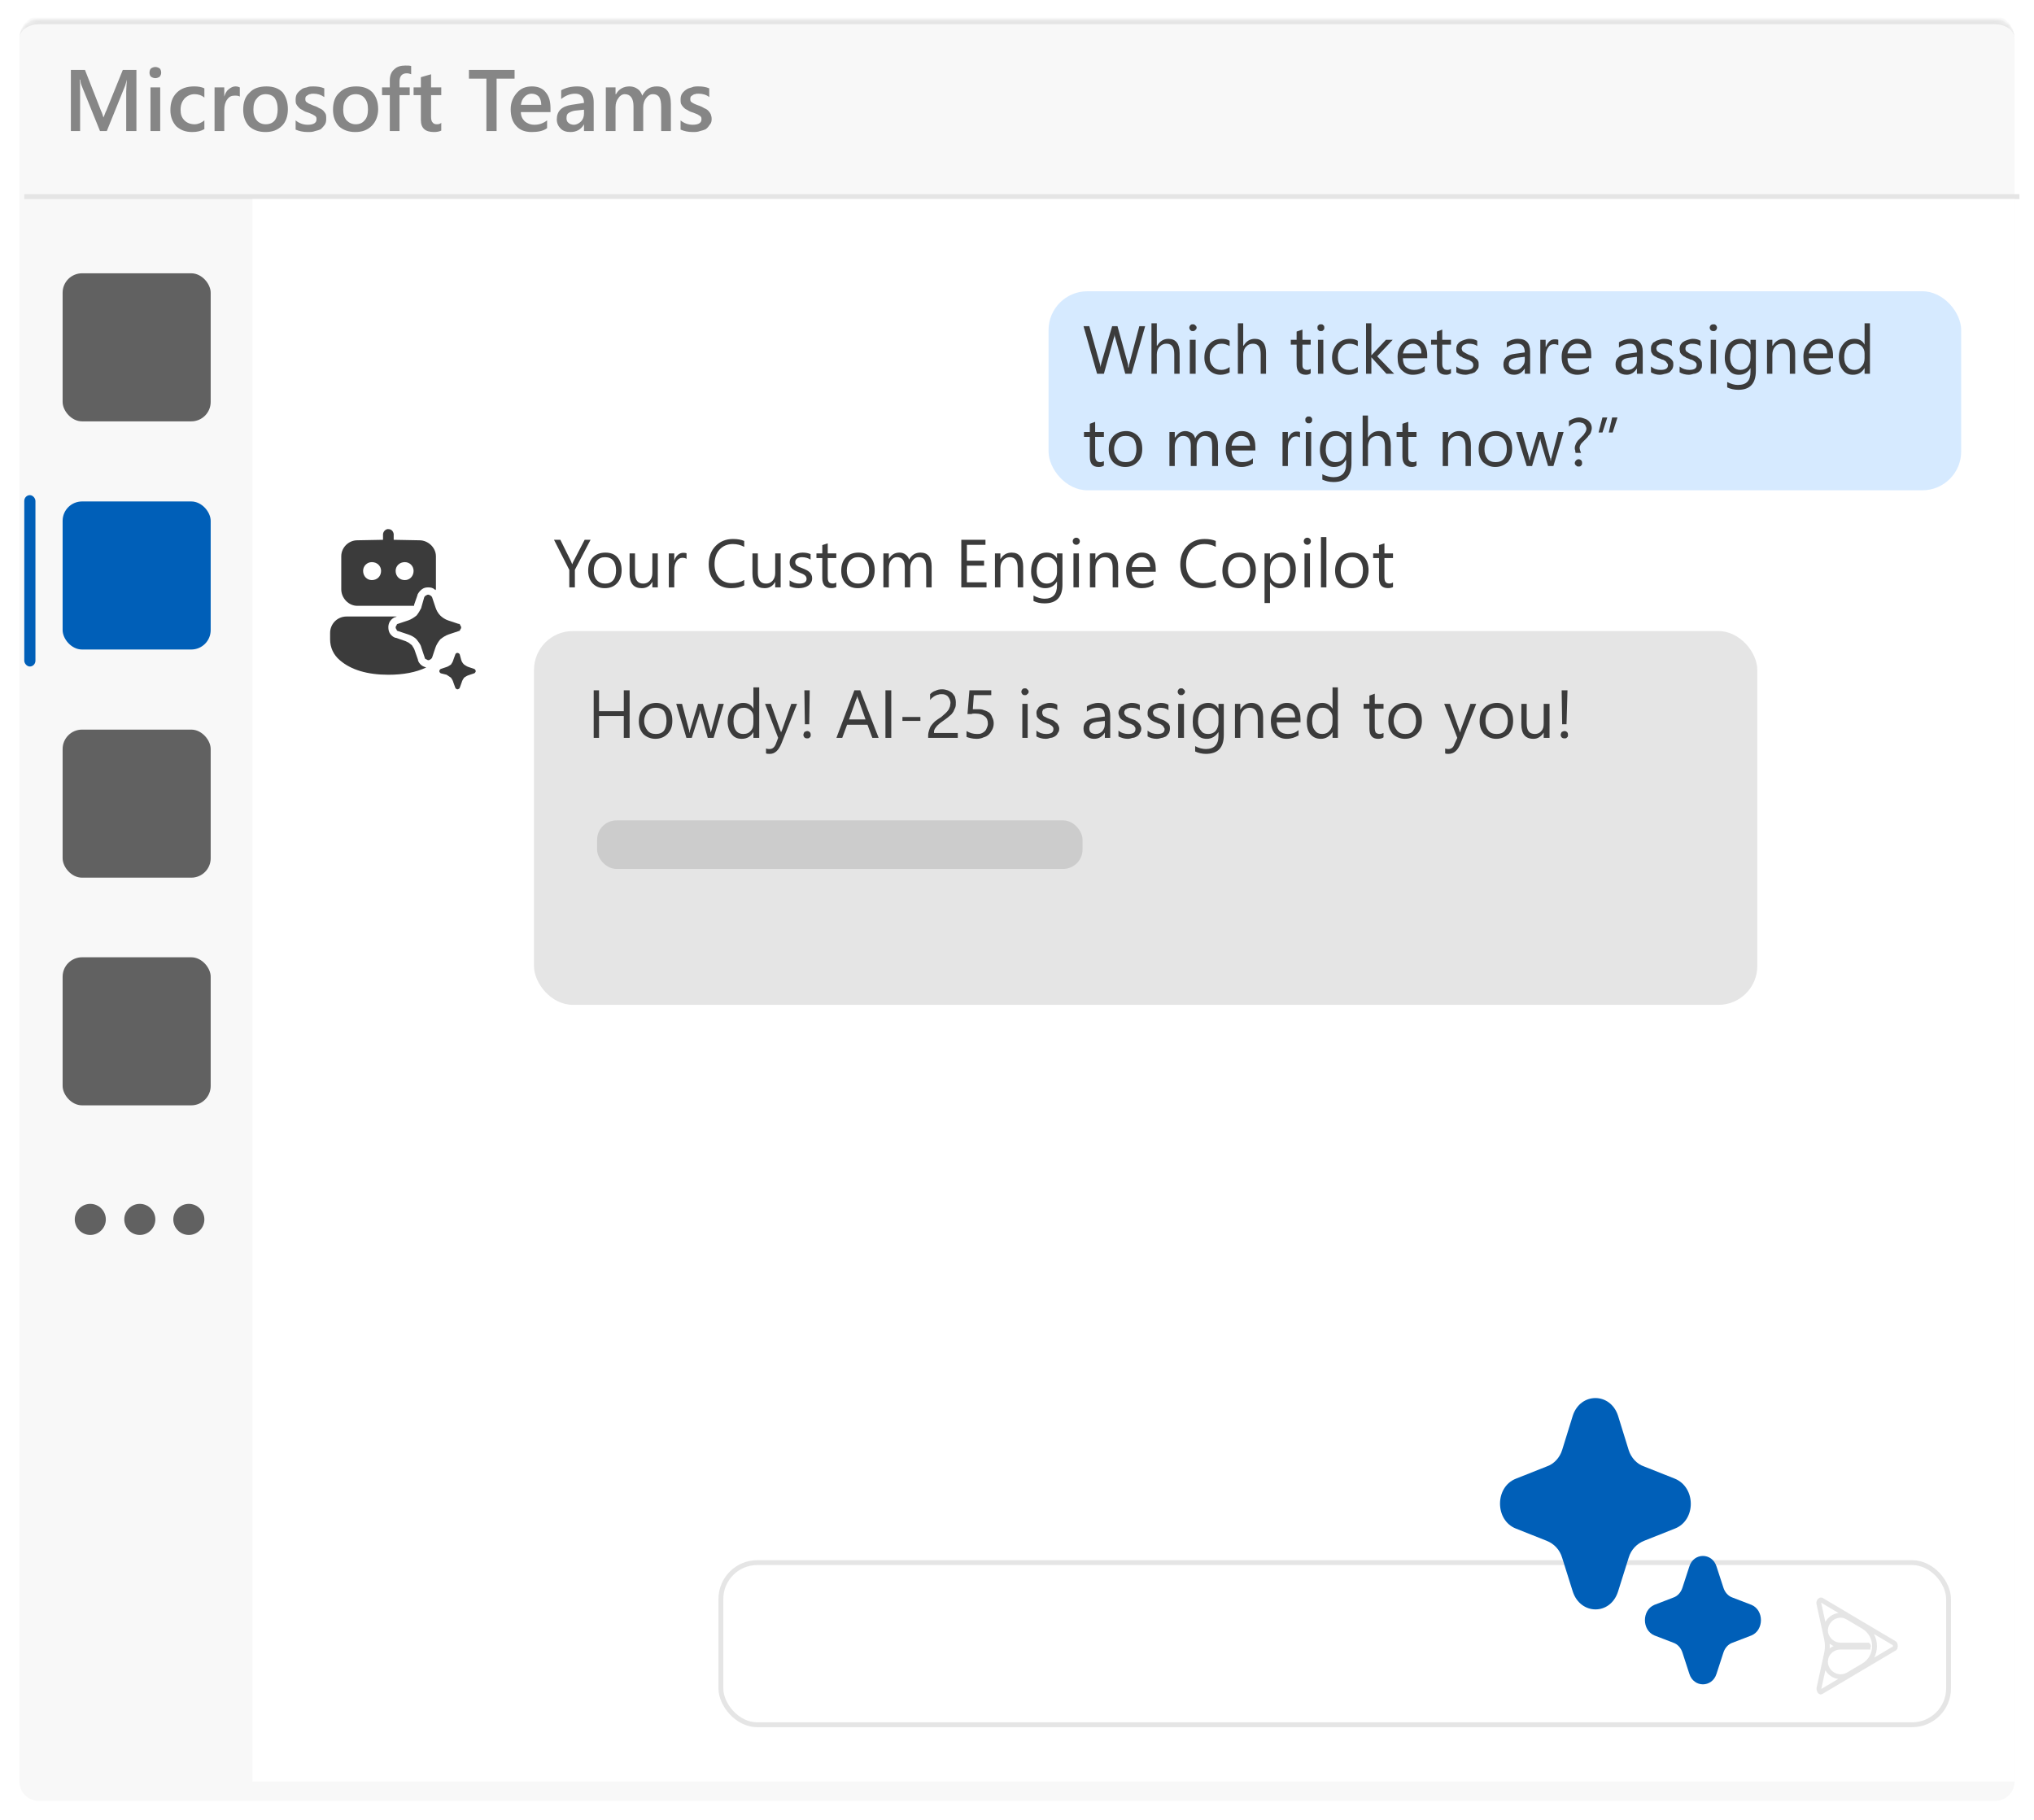 <svg width="419" height="375" viewBox="0 0 419 375" fill="none" xmlns="http://www.w3.org/2000/svg">
<g filter="url(#filter0_d_272_24887)">
<mask id="path-1-inside-1_272_24887" fill="white">
<path d="M 4 4 C 4 1.8 5.8 0 8 0 H 411 C 413.2 0 415 1.8 415 4 V 363 C 415 365.2 413.2 367 411 367 H 8 C 5.8 367 4 365.2 4 363 V 4 Z"/>
</mask>
<path d="M 4 4 C 4 1.8 5.8 0 8 0 H 411 C 413.2 0 415 1.8 415 4 V 363 C 415 365.2 413.2 367 411 367 H 8 C 5.8 367 4 365.2 4 363 V 4 Z" fill="#F8F8F8"/>
<path d="M 4 4 C 4 1.2 6.2 -1 9 -1 H 410 C 412.8 -1 415 1.2 415 4 C 415 2.3 413.2 1 411 1 H 8 C 5.8 1 4 2.3 4 4 Z M 415 367 H 4 H 415 Z M 4 367 V 0 V 367 Z M 415 0 V 367 V 0 Z" fill="#E5E5E5" mask="url(#path-1-inside-1_272_24887)"/>
</g>
<path d="M 28.1 27 H 26 V 18.8 C 26 18.2 26.1 17.4 26.1 16.4 H 26.1 C 26 16.9 25.9 17.3 25.8 17.6 L 22 27 H 20.6 L 16.8 17.6 C 16.7 17.4 16.6 17 16.5 16.4 H 16.4 C 16.5 16.9 16.5 17.7 16.5 18.9 V 27 H 14.6 V 14.4 H 17.5 L 20.8 22.8 C 21.1 23.4 21.2 23.9 21.3 24.2 H 21.3 C 21.6 23.6 21.7 23.1 21.9 22.8 L 25.3 14.4 H 28.1 V 27 Z M 32 16.1 C 31.7 16.1 31.4 16 31.1 15.8 C 30.9 15.6 30.8 15.3 30.8 15 C 30.8 14.6 30.9 14.3 31.1 14.1 C 31.4 13.9 31.7 13.8 32 13.8 C 32.3 13.8 32.6 13.9 32.9 14.1 C 33.1 14.3 33.2 14.6 33.2 15 C 33.2 15.3 33.1 15.5 32.9 15.8 C 32.6 16 32.3 16.1 32 16.1 Z M 33 27 H 31 V 18 H 33 V 27 Z M 42.1 26.6 C 41.4 27 40.6 27.2 39.6 27.2 C 38.2 27.2 37.2 26.8 36.3 26 C 35.5 25.1 35.1 24 35.1 22.7 C 35.1 21.2 35.5 20 36.4 19.1 C 37.3 18.2 38.5 17.8 40 17.8 C 40.8 17.8 41.5 17.9 42.1 18.2 V 20.1 C 41.5 19.6 40.8 19.4 40.1 19.4 C 39.3 19.4 38.6 19.7 38 20.3 C 37.5 20.9 37.2 21.6 37.2 22.6 C 37.2 23.5 37.4 24.2 38 24.8 C 38.5 25.3 39.2 25.6 40.1 25.6 C 40.8 25.6 41.5 25.3 42.1 24.8 V 26.6 Z M 49.4 19.9 C 49.1 19.7 48.8 19.7 48.3 19.7 C 47.7 19.7 47.2 19.9 46.8 20.5 C 46.4 21 46.2 21.8 46.2 22.7 V 27 H 44.2 V 18 H 46.2 V 19.9 H 46.2 C 46.4 19.2 46.7 18.7 47.1 18.4 C 47.6 18 48 17.8 48.5 17.8 C 48.9 17.8 49.2 17.9 49.4 18 V 19.9 Z M 54.7 27.2 C 53.3 27.2 52.2 26.8 51.3 26 C 50.5 25.1 50.1 24 50.1 22.6 C 50.1 21.1 50.5 19.9 51.4 19.1 C 52.2 18.2 53.4 17.8 54.9 17.8 C 56.3 17.8 57.4 18.2 58.2 19 C 58.9 19.9 59.3 21 59.3 22.5 C 59.3 23.9 58.9 25.1 58.1 25.9 C 57.2 26.8 56.1 27.2 54.7 27.2 Z M 54.7 19.4 C 54 19.4 53.3 19.7 52.9 20.3 C 52.4 20.8 52.2 21.6 52.2 22.6 C 52.2 23.5 52.4 24.2 52.9 24.8 C 53.3 25.3 54 25.6 54.7 25.6 C 55.6 25.6 56.2 25.3 56.6 24.8 C 57 24.3 57.2 23.5 57.2 22.5 C 57.2 21.5 57 20.8 56.6 20.2 C 56.2 19.7 55.6 19.4 54.7 19.4 Z M 60.9 26.7 V 24.8 C 61.6 25.4 62.5 25.7 63.4 25.7 C 64.6 25.7 65.2 25.3 65.2 24.6 C 65.2 24.4 65.2 24.2 65.1 24.1 C 65 23.9 64.8 23.8 64.6 23.7 C 64.5 23.6 64.2 23.5 64 23.4 C 63.8 23.3 63.5 23.2 63.2 23.1 C 62.8 23 62.5 22.8 62.2 22.6 C 61.9 22.5 61.7 22.3 61.5 22.1 C 61.3 21.9 61.1 21.6 61 21.4 C 60.9 21.1 60.9 20.8 60.9 20.5 C 60.9 20 61 19.6 61.2 19.3 C 61.4 19 61.7 18.7 62 18.5 C 62.3 18.2 62.7 18.1 63.2 18 C 63.6 17.8 64.1 17.8 64.5 17.8 C 65.4 17.8 66.1 17.9 66.8 18.2 V 20 C 66.1 19.5 65.4 19.3 64.6 19.3 C 64.3 19.3 64.1 19.3 63.9 19.4 C 63.7 19.4 63.5 19.5 63.4 19.6 C 63.2 19.7 63.1 19.8 63 19.9 C 62.9 20.1 62.9 20.2 62.9 20.4 C 62.9 20.6 62.9 20.7 63 20.9 C 63.1 21 63.2 21.1 63.4 21.2 C 63.5 21.3 63.7 21.4 64 21.5 C 64.2 21.6 64.4 21.7 64.7 21.8 C 65.1 21.9 65.5 22.1 65.8 22.3 C 66.1 22.4 66.4 22.6 66.6 22.8 C 66.8 23 67 23.3 67.1 23.5 C 67.2 23.8 67.2 24.1 67.2 24.5 C 67.2 25 67.1 25.4 66.9 25.7 C 66.7 26 66.4 26.3 66.1 26.6 C 65.7 26.8 65.3 26.9 64.9 27 C 64.4 27.2 63.9 27.2 63.4 27.2 C 62.4 27.2 61.6 27 60.9 26.7 Z M 73.2 27.2 C 71.8 27.2 70.7 26.8 69.8 26 C 69 25.1 68.6 24 68.6 22.6 C 68.6 21.1 69 19.9 69.9 19.1 C 70.8 18.2 71.9 17.8 73.4 17.8 C 74.8 17.8 75.9 18.2 76.7 19 C 77.5 19.9 77.9 21 77.9 22.5 C 77.9 23.9 77.4 25.1 76.6 25.9 C 75.7 26.8 74.6 27.2 73.2 27.2 Z M 73.3 19.4 C 72.5 19.4 71.8 19.7 71.4 20.3 C 70.9 20.8 70.7 21.6 70.7 22.6 C 70.7 23.5 70.9 24.2 71.4 24.8 C 71.9 25.3 72.5 25.6 73.3 25.6 C 74.1 25.6 74.7 25.3 75.1 24.8 C 75.6 24.3 75.8 23.5 75.8 22.5 C 75.8 21.5 75.6 20.8 75.1 20.2 C 74.7 19.7 74.1 19.4 73.3 19.4 Z M 84.7 15.3 C 84.5 15.2 84.1 15.1 83.8 15.1 C 82.8 15.1 82.3 15.7 82.3 16.8 V 18 H 84.4 V 19.6 H 82.3 V 27 H 80.3 V 19.6 H 78.7 V 18 H 80.3 V 16.5 C 80.3 15.6 80.6 14.8 81.2 14.3 C 81.8 13.7 82.6 13.5 83.5 13.5 C 84 13.5 84.4 13.5 84.7 13.6 V 15.3 Z M 90.9 26.9 C 90.5 27.1 90 27.2 89.4 27.2 C 87.6 27.2 86.7 26.4 86.7 24.7 V 19.6 H 85.2 V 18 H 86.7 V 15.9 L 88.8 15.3 V 18 H 90.9 V 19.6 H 88.8 V 24.1 C 88.8 24.6 88.9 25 89.1 25.2 C 89.3 25.5 89.6 25.6 90 25.6 C 90.4 25.6 90.7 25.5 90.9 25.3 V 26.9 Z M 106 16.2 H 102.3 V 27 H 100.2 V 16.2 H 96.6 V 14.4 H 106 V 16.2 Z M 113.4 23.1 H 107.3 C 107.3 23.9 107.6 24.5 108.1 25 C 108.6 25.4 109.2 25.7 110.1 25.7 C 111.1 25.7 111.9 25.4 112.7 24.8 V 26.4 C 111.9 27 110.8 27.2 109.5 27.2 C 108.2 27.2 107.1 26.8 106.4 26 C 105.6 25.2 105.2 24 105.2 22.5 C 105.2 21.1 105.7 20 106.5 19.1 C 107.3 18.2 108.3 17.8 109.6 17.8 C 110.8 17.8 111.8 18.2 112.4 19 C 113.1 19.8 113.4 20.9 113.4 22.3 V 23.1 Z M 111.5 21.6 C 111.5 20.9 111.3 20.3 111 19.9 C 110.6 19.5 110.1 19.3 109.5 19.3 C 109 19.3 108.5 19.5 108.1 19.9 C 107.6 20.4 107.4 20.9 107.3 21.6 H 111.5 Z M 122.3 27 H 120.3 V 25.6 H 120.3 C 119.7 26.7 118.7 27.2 117.5 27.2 C 116.7 27.2 116 27 115.5 26.5 C 115 26 114.7 25.4 114.7 24.6 C 114.7 22.9 115.7 21.9 117.7 21.6 L 120.3 21.2 C 120.3 20 119.7 19.3 118.5 19.3 C 117.4 19.3 116.5 19.7 115.6 20.4 V 18.6 C 116.5 18.1 117.6 17.8 118.9 17.8 C 121.2 17.8 122.3 18.9 122.3 21.1 V 27 Z M 120.3 22.6 L 118.4 22.8 C 117.8 22.9 117.4 23.1 117.1 23.3 C 116.8 23.5 116.7 23.8 116.7 24.4 C 116.7 24.7 116.8 25.1 117.1 25.3 C 117.3 25.5 117.7 25.7 118.2 25.7 C 118.8 25.7 119.3 25.4 119.7 25 C 120.1 24.6 120.3 24 120.3 23.4 V 22.6 Z M 138.2 27 H 136.2 V 22.1 C 136.2 21.2 136.1 20.5 135.8 20 C 135.5 19.6 135.1 19.4 134.5 19.4 C 133.9 19.4 133.5 19.7 133.1 20.2 C 132.7 20.7 132.5 21.4 132.5 22.1 V 27 H 130.5 V 21.9 C 130.5 20.3 129.9 19.4 128.7 19.4 C 128.2 19.4 127.7 19.7 127.4 20.2 C 127 20.7 126.8 21.3 126.8 22.1 V 27 H 124.8 V 18 H 126.8 V 19.4 H 126.9 C 127.5 18.3 128.5 17.8 129.7 17.8 C 130.3 17.8 130.9 18 131.3 18.3 C 131.8 18.6 132.1 19.1 132.3 19.7 C 133 18.4 133.9 17.8 135.3 17.8 C 137.3 17.8 138.2 19 138.2 21.5 V 27 Z M 140.2 26.7 V 24.8 C 140.9 25.4 141.8 25.7 142.7 25.7 C 143.9 25.7 144.5 25.3 144.5 24.6 C 144.5 24.4 144.5 24.2 144.4 24.1 C 144.3 23.9 144.1 23.8 143.9 23.7 C 143.8 23.6 143.6 23.5 143.3 23.4 C 143.1 23.3 142.8 23.2 142.5 23.1 C 142.1 23 141.8 22.8 141.5 22.6 C 141.2 22.5 141 22.3 140.8 22.1 C 140.6 21.9 140.4 21.6 140.3 21.4 C 140.2 21.1 140.2 20.8 140.2 20.5 C 140.2 20 140.3 19.6 140.5 19.3 C 140.7 19 141 18.7 141.3 18.5 C 141.7 18.2 142.1 18.1 142.5 18 C 142.9 17.8 143.4 17.8 143.9 17.8 C 144.7 17.8 145.4 17.9 146.1 18.2 V 20 C 145.5 19.5 144.7 19.3 143.9 19.3 C 143.6 19.3 143.4 19.3 143.2 19.4 C 143 19.4 142.8 19.5 142.7 19.6 C 142.5 19.7 142.4 19.8 142.3 19.9 C 142.2 20.1 142.2 20.2 142.2 20.4 C 142.2 20.6 142.2 20.7 142.3 20.9 C 142.4 21 142.5 21.1 142.7 21.2 C 142.9 21.3 143 21.4 143.3 21.5 C 143.5 21.6 143.8 21.7 144.1 21.8 C 144.4 21.9 144.8 22.1 145.1 22.3 C 145.4 22.4 145.7 22.6 145.9 22.8 C 146.1 23 146.3 23.3 146.4 23.5 C 146.5 23.8 146.6 24.1 146.6 24.5 C 146.6 25 146.5 25.4 146.2 25.7 C 146 26 145.8 26.3 145.4 26.6 C 145 26.8 144.6 26.9 144.2 27 C 143.7 27.2 143.2 27.2 142.7 27.2 C 141.7 27.2 140.9 27 140.2 26.7 Z" fill="#868686"/>
<path d="M 4 40 H 52 V 367 H 8 C 5.8 367 4 365.2 4 363 V 40 Z" fill="#F8F8F8"/>
<circle cx="18.6" cy="251.2" r="3.2" fill="#616161"/>
<circle cx="28.8" cy="251.2" r="3.2" fill="#616161"/>
<circle cx="38.9" cy="251.2" r="3.2" fill="#616161"/>
<rect x="12.9" y="56.3" width="30.5" height="30.5" rx="4" fill="#616161"/>
<rect x="12.9" y="150.3" width="30.5" height="30.5" rx="4" fill="#616161"/>
<rect x="12.9" y="197.2" width="30.5" height="30.5" rx="4" fill="#616161"/>
<rect x="5" y="102" width="2.3" height="35.3" rx="1.2" fill="#005FB8"/>
<rect x="12.9" y="103.3" width="30.5" height="30.5" rx="4" fill="#005FB8"/>
<line x1="5" y1="40.5" x2="416" y2="40.5" stroke="#E5E5E5"/>
<rect x="52" y="41" width="363" height="326" fill="white"/>
<rect x="147.3" y="325" width="253.9" height="34.4" fill="white"/>
<path d="M 374.7 334.9 L 389.7 343.8 C 390.1 344 390.3 344.7 390.1 345.2 C 390 345.5 389.9 345.6 389.7 345.8 L 374.7 354.6 C 374.3 354.9 373.7 354.7 373.5 354.1 C 373.4 353.9 373.4 353.6 373.5 353.3 L 375.4 344.8 L 373.5 336.2 C 373.4 335.6 373.6 335 374.1 334.8 C 374.3 334.8 374.5 334.8 374.7 334.9 Z M 374.6 336.3 L 376.3 344.1 L 384.1 344.1 C 384.4 344.1 384.6 344.4 384.6 344.7 L 384.6 344.8 C 384.6 345.1 384.4 345.4 384.2 345.4 L 384.1 345.4 L 376.3 345.4 L 374.6 353.2 L 388.9 344.8 L 374.6 336.3 Z" fill="white"/>
<path d="M 324 296.3 C 325.6 291.5 331.7 291.5 333.3 296.3 L 335.5 303.3 C 336 305 337.2 306.2 338.7 306.8 L 345 309.3 C 349.4 311 349.4 317.9 345 319.6 L 338.7 322.1 C 337.2 322.6 336 323.9 335.5 325.5 L 333.3 332.6 C 331.7 337.4 325.6 337.4 324 332.6 L 321.8 325.5 C 321.3 323.9 320.1 322.6 318.6 322.1 L 312.3 319.6 C 307.9 317.9 307.9 311 312.3 309.3 L 318.6 306.8 C 320.1 306.2 321.3 305 321.8 303.3 L 324 296.3 Z" fill="white"/>
<path d="M 347.2 328.4 C 348.2 325.4 351.9 325.4 352.9 328.4 L 354.2 332.7 C 354.6 333.6 355.3 334.4 356.1 334.8 L 360 336.3 C 362.7 337.3 362.7 341.5 360 342.5 L 356.1 344 C 355.3 344.4 354.6 345.2 354.2 346.2 L 352.9 350.4 C 351.9 353.4 348.2 353.4 347.2 350.4 L 345.9 346.2 C 345.6 345.2 344.9 344.4 344 344 L 340.1 342.5 C 337.4 341.5 337.4 337.3 340.1 336.3 L 344 334.8 C 344.9 334.4 345.6 333.6 345.9 332.7 L 347.2 328.4 Z" fill="white"/>
<rect x="148.5" y="321.9" width="252.9" height="33.4" rx="7.5" stroke="#CCCCCC" stroke-opacity="0.5"/>
<path d="M 384.8 338.9 C 384.9 339 384.9 339 384.9 339.1 L 384.9 339.1 C 384.9 339.2 384.9 339.2 384.8 339.2 C 384.8 339.3 384.8 339.3 384.8 339.3 L 384.8 339.3 L 379.1 339.3 C 377.7 339.3 376.4 340.3 376.1 341.7 C 375.6 344.3 378.4 346.3 380.7 345 L 383.9 343.1 C 386.9 341.3 386.9 336.9 383.9 335.1 L 380.7 333.2 C 378.4 331.8 375.6 333.9 376.1 336.5 C 376.5 337.9 377.7 338.9 379.2 338.9 L 384.8 338.9 C 384.8 338.9 384.8 338.9 384.8 338.9 Z M 375.2 329.6 L 390.2 338.5 C 390.4 338.6 390.5 339 390.4 339.4 C 390.3 339.5 390.3 339.6 390.2 339.6 L 375.2 348.5 C 375.1 348.6 375.1 348.6 375 348.5 C 374.9 348.5 374.8 348.4 374.8 348.2 C 374.7 348.1 374.7 347.9 374.7 347.8 L 376.2 340.9 C 376.5 339.7 376.5 338.5 376.2 337.3 L 374.7 330.4 C 374.6 330 374.8 329.7 375 329.6 C 375.1 329.6 375.1 329.6 375.2 329.6 Z" stroke="#CCCCCC" stroke-opacity="0.5"/>
<path d="M 324 291.6 C 325.6 286.8 331.7 286.8 333.3 291.6 L 335.5 298.7 C 336 300.3 337.2 301.6 338.7 302.1 L 345 304.6 C 349.4 306.4 349.4 313.2 345 314.9 L 338.7 317.4 C 337.2 318 336 319.2 335.5 320.9 L 333.3 327.9 C 331.7 332.8 325.6 332.7 324 327.9 L 321.8 320.9 C 321.3 319.2 320.1 318 318.6 317.4 L 312.3 314.9 C 307.9 313.2 307.9 306.3 312.3 304.6 L 318.6 302.1 C 320.1 301.6 321.3 300.3 321.8 298.7 L 324 291.6 Z" fill="#005FB8"/>
<path d="M 348 322.7 C 348.9 319.8 352.7 319.8 353.6 322.7 L 355 327 C 355.3 328 356 328.8 356.9 329.1 L 360.8 330.6 C 363.4 331.7 363.4 335.8 360.8 336.9 L 356.9 338.4 C 356 338.7 355.3 339.5 355 340.5 L 353.6 344.8 C 352.7 347.7 348.9 347.7 348 344.8 L 346.6 340.5 C 346.3 339.5 345.6 338.7 344.7 338.4 L 340.8 336.9 C 338.2 335.8 338.2 331.7 340.8 330.6 L 344.7 329.1 C 345.6 328.8 346.3 328 346.6 327 L 348 322.7 Z" fill="#005FB8"/>
<rect x="216" y="60" width="188" height="41" rx="8" fill="#ADD6FF" fill-opacity="0.502"/>
<path d="M 235.9 67.2 L 233.1 77 H 231.8 L 229.8 69.8 C 229.7 69.5 229.6 69.2 229.6 68.8 H 229.6 C 229.6 69.2 229.5 69.5 229.4 69.8 L 227.4 77 H 226 L 223.2 67.2 H 224.4 L 226.5 74.7 C 226.6 75 226.7 75.4 226.7 75.7 H 226.7 C 226.7 75.5 226.8 75.1 226.9 74.7 L 229.1 67.2 H 230.2 L 232.3 74.8 C 232.4 75 232.4 75.3 232.4 75.7 H 232.5 C 232.5 75.5 232.6 75.1 232.7 74.7 L 234.7 67.2 H 235.9 Z M 243 77 H 241.9 V 73 C 241.9 71.5 241.4 70.8 240.3 70.8 C 239.7 70.8 239.3 71 238.9 71.4 C 238.5 71.8 238.3 72.4 238.3 73 V 77 H 237.2 V 66.6 H 238.3 V 71.2 H 238.4 C 238.9 70.3 239.7 69.8 240.7 69.8 C 242.2 69.8 243 70.8 243 72.7 V 77 Z M 245.7 68.2 C 245.5 68.2 245.4 68.2 245.2 68 C 245.1 67.9 245 67.7 245 67.5 C 245 67.3 245.1 67.1 245.2 67 C 245.4 66.8 245.5 66.8 245.7 66.8 C 245.9 66.8 246.1 66.8 246.2 67 C 246.4 67.1 246.5 67.3 246.5 67.5 C 246.5 67.7 246.4 67.9 246.2 68 C 246.1 68.2 245.9 68.2 245.7 68.2 Z M 246.3 77 H 245.1 V 70 H 246.3 V 77 Z M 253.3 76.7 C 252.8 77 252.1 77.2 251.4 77.2 C 250.4 77.2 249.6 76.8 249 76.2 C 248.4 75.5 248.1 74.7 248.1 73.7 C 248.1 72.5 248.4 71.6 249.1 70.9 C 249.7 70.2 250.6 69.8 251.7 69.8 C 252.3 69.8 252.9 69.9 253.3 70.2 V 71.3 C 252.8 71 252.2 70.8 251.7 70.8 C 250.9 70.8 250.4 71 249.9 71.6 C 249.4 72.1 249.2 72.7 249.2 73.6 C 249.2 74.4 249.4 75 249.9 75.5 C 250.3 76 250.9 76.2 251.6 76.2 C 252.2 76.2 252.8 76 253.3 75.6 V 76.7 Z M 260.8 77 H 259.7 V 73 C 259.7 71.5 259.2 70.8 258.1 70.8 C 257.5 70.8 257.1 71 256.7 71.4 C 256.3 71.8 256.1 72.4 256.1 73 V 77 H 255 V 66.6 H 256.1 V 71.2 H 256.2 C 256.7 70.3 257.5 69.8 258.5 69.8 C 260 69.8 260.8 70.8 260.8 72.7 V 77 Z M 270 76.9 C 269.8 77.1 269.4 77.2 269 77.2 C 267.8 77.2 267.1 76.5 267.1 75.1 V 71 H 265.9 V 70 H 267.1 V 68.3 L 268.3 67.9 V 70 H 270 V 71 H 268.3 V 74.9 C 268.3 75.4 268.3 75.7 268.5 75.9 C 268.7 76.1 268.9 76.2 269.3 76.2 C 269.6 76.2 269.8 76.1 270 76 V 76.9 Z M 272.1 68.2 C 271.9 68.2 271.7 68.2 271.6 68 C 271.4 67.9 271.4 67.7 271.4 67.5 C 271.4 67.3 271.4 67.1 271.6 67 C 271.7 66.8 271.9 66.8 272.1 66.8 C 272.3 66.8 272.5 66.8 272.6 67 C 272.8 67.1 272.8 67.3 272.8 67.5 C 272.8 67.7 272.8 67.9 272.6 68 C 272.5 68.2 272.3 68.2 272.1 68.2 Z M 272.6 77 H 271.5 V 70 H 272.6 V 77 Z M 279.7 76.7 C 279.1 77 278.5 77.2 277.8 77.2 C 276.8 77.2 276 76.8 275.4 76.2 C 274.7 75.5 274.4 74.7 274.4 73.7 C 274.4 72.5 274.8 71.6 275.4 70.9 C 276.1 70.2 277 69.8 278.1 69.8 C 278.7 69.8 279.2 69.9 279.7 70.2 V 71.3 C 279.2 71 278.6 70.8 278 70.8 C 277.3 70.8 276.7 71 276.3 71.6 C 275.8 72.1 275.6 72.7 275.6 73.6 C 275.6 74.4 275.8 75 276.2 75.5 C 276.7 76 277.2 76.2 278 76.2 C 278.6 76.2 279.1 76 279.7 75.6 V 76.7 Z M 287.2 77 H 285.6 L 282.5 73.6 H 282.5 V 77 H 281.4 V 66.6 H 282.5 V 73.2 H 282.5 L 285.5 70 H 286.9 L 283.7 73.4 L 287.2 77 Z M 294 73.8 H 289 C 289 74.6 289.2 75.2 289.6 75.6 C 290.1 76 290.6 76.2 291.3 76.2 C 292.1 76.2 292.8 76 293.5 75.4 V 76.5 C 292.9 76.9 292.1 77.2 291 77.2 C 290 77.2 289.3 76.8 288.7 76.2 C 288.1 75.6 287.9 74.7 287.9 73.5 C 287.9 72.4 288.2 71.6 288.8 70.9 C 289.4 70.2 290.2 69.8 291.1 69.8 C 292 69.8 292.7 70.1 293.2 70.7 C 293.7 71.3 294 72.1 294 73.2 V 73.8 Z M 292.8 72.8 C 292.8 72.2 292.7 71.7 292.3 71.3 C 292 71 291.6 70.8 291.1 70.8 C 290.5 70.8 290.1 71 289.7 71.3 C 289.4 71.7 289.1 72.2 289 72.8 H 292.8 Z M 298.9 76.9 C 298.6 77.1 298.3 77.2 297.9 77.2 C 296.6 77.2 296 76.5 296 75.1 V 71 H 294.8 V 70 H 296 V 68.3 L 297.1 67.9 V 70 H 298.9 V 71 H 297.1 V 74.9 C 297.1 75.4 297.2 75.7 297.4 75.9 C 297.5 76.1 297.8 76.2 298.2 76.2 C 298.5 76.2 298.7 76.1 298.9 76 V 76.9 Z M 300 76.7 V 75.5 C 300.6 76 301.3 76.2 302 76.2 C 303 76.2 303.5 75.9 303.5 75.2 C 303.5 75 303.4 74.9 303.4 74.8 C 303.3 74.6 303.2 74.5 303 74.4 C 302.9 74.3 302.7 74.2 302.5 74.1 C 302.3 74.1 302.1 74 301.9 73.9 C 301.6 73.8 301.3 73.7 301.1 73.5 C 300.8 73.4 300.6 73.3 300.5 73.1 C 300.3 72.9 300.2 72.8 300.1 72.6 C 300 72.4 300 72.1 300 71.9 C 300 71.5 300.1 71.2 300.2 71 C 300.4 70.7 300.6 70.5 300.8 70.4 C 301.1 70.2 301.4 70.1 301.7 70 C 302 69.9 302.3 69.8 302.7 69.8 C 303.3 69.8 303.8 69.9 304.3 70.2 V 71.3 C 303.8 70.9 303.2 70.8 302.5 70.8 C 302.3 70.8 302.1 70.8 302 70.9 C 301.8 70.9 301.6 71 301.5 71.1 C 301.4 71.1 301.3 71.2 301.2 71.4 C 301.2 71.5 301.1 71.6 301.1 71.8 C 301.1 71.9 301.2 72.1 301.2 72.2 C 301.3 72.3 301.4 72.5 301.5 72.5 C 301.7 72.6 301.8 72.7 302 72.8 C 302.2 72.9 302.4 73 302.6 73.1 C 302.9 73.2 303.2 73.3 303.5 73.4 C 303.7 73.6 303.9 73.7 304.1 73.9 C 304.3 74 304.4 74.2 304.5 74.4 C 304.6 74.6 304.6 74.8 304.6 75.1 C 304.6 75.5 304.6 75.8 304.4 76 C 304.2 76.3 304 76.5 303.8 76.7 C 303.5 76.8 303.2 77 302.9 77 C 302.6 77.1 302.2 77.2 301.9 77.2 C 301.1 77.2 300.5 77 300 76.7 Z M 315.2 77 H 314.1 V 75.9 H 314.1 C 313.6 76.7 312.9 77.2 311.9 77.2 C 311.2 77.2 310.7 77 310.3 76.6 C 309.9 76.2 309.7 75.8 309.7 75.1 C 309.7 73.8 310.4 73.1 312 72.9 L 314.1 72.6 C 314.1 71.4 313.6 70.8 312.6 70.8 C 311.8 70.8 311 71.1 310.4 71.6 V 70.5 C 311.1 70.1 311.8 69.8 312.7 69.8 C 314.4 69.8 315.2 70.7 315.2 72.4 V 77 Z M 314.1 73.5 L 312.4 73.7 C 311.9 73.8 311.5 73.9 311.2 74.1 C 311 74.3 310.8 74.6 310.8 75.1 C 310.8 75.4 310.9 75.7 311.2 75.9 C 311.4 76.1 311.8 76.2 312.2 76.2 C 312.7 76.2 313.2 76 313.5 75.6 C 313.9 75.2 314.1 74.8 314.1 74.2 V 73.5 Z M 321 71.1 C 320.8 71 320.5 70.9 320.1 70.9 C 319.6 70.9 319.2 71.1 318.9 71.6 C 318.6 72 318.4 72.7 318.4 73.4 V 77 H 317.3 V 70 H 318.4 V 71.4 H 318.5 C 318.6 71 318.9 70.6 319.2 70.3 C 319.5 70 319.9 69.9 320.3 69.9 C 320.6 69.9 320.8 69.9 321 70 V 71.1 Z M 327.8 73.8 H 322.9 C 322.9 74.6 323.1 75.2 323.5 75.6 C 323.9 76 324.5 76.2 325.2 76.2 C 325.9 76.2 326.7 76 327.3 75.4 V 76.5 C 326.7 76.9 325.9 77.2 324.9 77.2 C 323.9 77.2 323.1 76.8 322.6 76.2 C 322 75.6 321.7 74.7 321.7 73.5 C 321.7 72.4 322 71.6 322.6 70.9 C 323.3 70.2 324 69.8 324.9 69.8 C 325.9 69.8 326.6 70.1 327.1 70.7 C 327.6 71.3 327.8 72.1 327.8 73.2 V 73.8 Z M 326.7 72.8 C 326.7 72.2 326.5 71.7 326.2 71.3 C 325.9 71 325.5 70.8 324.9 70.8 C 324.4 70.8 323.9 71 323.6 71.3 C 323.2 71.7 323 72.2 322.9 72.8 H 326.7 Z M 338.4 77 H 337.2 V 75.9 H 337.2 C 336.7 76.7 336 77.2 335.1 77.2 C 334.4 77.2 333.8 77 333.4 76.6 C 333 76.2 332.8 75.8 332.8 75.1 C 332.8 73.8 333.6 73.1 335.1 72.9 L 337.2 72.6 C 337.2 71.4 336.8 70.8 335.8 70.8 C 335 70.8 334.2 71.1 333.5 71.6 V 70.5 C 334.2 70.1 335 69.8 335.9 69.8 C 337.5 69.8 338.4 70.7 338.4 72.4 V 77 Z M 337.2 73.5 L 335.6 73.7 C 335 73.8 334.6 73.9 334.4 74.1 C 334.1 74.3 334 74.6 334 75.1 C 334 75.4 334.1 75.7 334.4 75.9 C 334.6 76.1 334.9 76.2 335.3 76.2 C 335.9 76.2 336.3 76 336.7 75.6 C 337.1 75.2 337.2 74.8 337.2 74.2 V 73.5 Z M 340.1 76.7 V 75.5 C 340.7 76 341.3 76.2 342.1 76.2 C 343.1 76.2 343.6 75.9 343.6 75.2 C 343.6 75 343.5 74.9 343.4 74.8 C 343.3 74.6 343.2 74.5 343.1 74.4 C 342.9 74.3 342.8 74.2 342.6 74.1 C 342.4 74.1 342.2 74 342 73.9 C 341.6 73.8 341.4 73.7 341.1 73.5 C 340.9 73.4 340.7 73.3 340.5 73.1 C 340.4 72.9 340.3 72.8 340.2 72.6 C 340.1 72.4 340.1 72.1 340.1 71.9 C 340.1 71.5 340.1 71.2 340.3 71 C 340.4 70.7 340.6 70.5 340.9 70.4 C 341.1 70.2 341.4 70.1 341.8 70 C 342.1 69.9 342.4 69.8 342.8 69.8 C 343.4 69.8 343.9 69.9 344.4 70.2 V 71.3 C 343.9 70.9 343.3 70.8 342.6 70.8 C 342.4 70.8 342.2 70.8 342 70.9 C 341.9 70.9 341.7 71 341.6 71.1 C 341.5 71.1 341.4 71.2 341.3 71.4 C 341.3 71.5 341.2 71.6 341.2 71.8 C 341.2 71.9 341.3 72.1 341.3 72.2 C 341.4 72.3 341.5 72.5 341.6 72.5 C 341.7 72.6 341.9 72.7 342.1 72.8 C 342.3 72.9 342.5 73 342.7 73.1 C 343 73.2 343.3 73.3 343.5 73.4 C 343.8 73.6 344 73.7 344.2 73.9 C 344.3 74 344.5 74.2 344.6 74.4 C 344.7 74.6 344.7 74.8 344.7 75.1 C 344.7 75.5 344.6 75.8 344.5 76 C 344.3 76.3 344.1 76.5 343.9 76.7 C 343.6 76.8 343.3 77 343 77 C 342.6 77.1 342.3 77.2 341.9 77.2 C 341.2 77.2 340.6 77 340.1 76.7 Z M 346 76.7 V 75.5 C 346.6 76 347.3 76.2 348 76.2 C 349 76.2 349.5 75.9 349.5 75.2 C 349.5 75 349.5 74.9 349.4 74.8 C 349.3 74.6 349.2 74.5 349 74.4 C 348.9 74.3 348.7 74.2 348.5 74.1 C 348.3 74.1 348.1 74 347.9 73.9 C 347.6 73.8 347.3 73.7 347.1 73.5 C 346.8 73.4 346.7 73.3 346.5 73.1 C 346.3 72.9 346.2 72.8 346.1 72.6 C 346.1 72.4 346 72.1 346 71.9 C 346 71.5 346.1 71.2 346.2 71 C 346.4 70.7 346.6 70.5 346.8 70.4 C 347.1 70.2 347.4 70.1 347.7 70 C 348 69.9 348.4 69.8 348.7 69.8 C 349.3 69.8 349.8 69.9 350.3 70.2 V 71.3 C 349.8 70.9 349.2 70.8 348.5 70.8 C 348.3 70.8 348.1 70.8 348 70.9 C 347.8 70.9 347.7 71 347.5 71.1 C 347.4 71.1 347.3 71.2 347.3 71.4 C 347.2 71.5 347.2 71.6 347.2 71.8 C 347.2 71.9 347.2 72.1 347.3 72.2 C 347.3 72.3 347.4 72.5 347.6 72.5 C 347.7 72.6 347.8 72.7 348 72.8 C 348.2 72.9 348.4 73 348.6 73.1 C 349 73.2 349.2 73.3 349.5 73.4 C 349.7 73.6 349.9 73.7 350.1 73.9 C 350.3 74 350.4 74.2 350.5 74.4 C 350.6 74.6 350.6 74.8 350.6 75.1 C 350.6 75.5 350.6 75.8 350.4 76 C 350.3 76.3 350.1 76.5 349.8 76.7 C 349.6 76.8 349.3 77 348.9 77 C 348.6 77.1 348.2 77.2 347.9 77.2 C 347.2 77.2 346.5 77 346 76.7 Z M 353 68.2 C 352.8 68.2 352.6 68.2 352.4 68 C 352.3 67.9 352.2 67.7 352.2 67.5 C 352.2 67.3 352.3 67.1 352.4 67 C 352.6 66.8 352.8 66.8 353 66.8 C 353.2 66.8 353.3 66.8 353.5 67 C 353.6 67.1 353.7 67.3 353.7 67.5 C 353.7 67.7 353.6 67.9 353.5 68 C 353.3 68.2 353.2 68.2 353 68.2 Z M 353.5 77 H 352.4 V 70 H 353.5 V 77 Z M 361.7 76.4 C 361.7 79 360.5 80.3 358.1 80.3 C 357.2 80.3 356.4 80.1 355.8 79.8 V 78.7 C 356.6 79.1 357.3 79.3 358 79.3 C 359.8 79.3 360.6 78.4 360.6 76.6 V 75.8 H 360.6 C 360.1 76.7 359.3 77.2 358.2 77.2 C 357.3 77.2 356.6 76.9 356.1 76.2 C 355.6 75.6 355.3 74.8 355.3 73.7 C 355.3 72.5 355.6 71.6 356.1 70.9 C 356.7 70.2 357.5 69.8 358.5 69.8 C 359.4 69.8 360.1 70.2 360.6 71 H 360.6 V 70 H 361.7 V 76.4 Z M 360.6 73.8 V 72.8 C 360.6 72.2 360.4 71.8 360.1 71.4 C 359.7 71 359.2 70.8 358.7 70.8 C 358 70.8 357.4 71 357 71.5 C 356.6 72 356.4 72.7 356.4 73.7 C 356.4 74.4 356.6 75.1 357 75.5 C 357.4 76 357.9 76.2 358.5 76.2 C 359.1 76.2 359.6 76 360 75.6 C 360.4 75.1 360.6 74.5 360.6 73.8 Z M 369.8 77 H 368.7 V 73 C 368.7 71.5 368.2 70.8 367.1 70.8 C 366.5 70.8 366 71 365.7 71.4 C 365.3 71.8 365.1 72.4 365.1 73 V 77 H 364 V 70 H 365.1 V 71.2 H 365.2 C 365.7 70.3 366.5 69.8 367.5 69.8 C 368.2 69.8 368.8 70.1 369.2 70.6 C 369.6 71.1 369.8 71.8 369.8 72.7 V 77 Z M 377.6 73.8 H 372.6 C 372.6 74.6 372.9 75.2 373.3 75.6 C 373.7 76 374.2 76.2 374.9 76.2 C 375.7 76.2 376.4 76 377.1 75.4 V 76.5 C 376.5 76.9 375.7 77.2 374.6 77.2 C 373.7 77.2 372.9 76.8 372.3 76.2 C 371.7 75.6 371.5 74.7 371.5 73.5 C 371.5 72.4 371.8 71.6 372.4 70.9 C 373 70.2 373.8 69.8 374.7 69.8 C 375.6 69.8 376.3 70.1 376.8 70.7 C 377.3 71.3 377.6 72.1 377.6 73.2 V 73.8 Z M 376.4 72.8 C 376.4 72.2 376.3 71.7 375.9 71.3 C 375.6 71 375.2 70.8 374.7 70.8 C 374.1 70.8 373.7 71 373.3 71.3 C 373 71.7 372.7 72.2 372.6 72.8 H 376.4 Z M 385.2 77 H 384.1 V 75.8 H 384.1 C 383.6 76.7 382.8 77.2 381.7 77.2 C 380.8 77.2 380.1 76.9 379.6 76.2 C 379.1 75.6 378.8 74.7 378.8 73.7 C 378.8 72.5 379.1 71.6 379.7 70.9 C 380.2 70.2 381 69.8 382 69.8 C 383 69.8 383.7 70.2 384.1 71 H 384.1 V 66.6 H 385.2 V 77 Z M 384.1 73.8 V 72.8 C 384.1 72.2 383.9 71.8 383.6 71.4 C 383.2 71 382.7 70.8 382.1 70.8 C 381.5 70.8 380.9 71 380.5 71.5 C 380.1 72 379.9 72.7 379.9 73.6 C 379.9 74.4 380.1 75.1 380.5 75.5 C 380.9 76 381.4 76.2 382 76.2 C 382.6 76.2 383.1 76 383.5 75.5 C 383.9 75.1 384.1 74.5 384.1 73.8 Z M 227.4 95.9 C 227.1 96.1 226.8 96.2 226.3 96.2 C 225.1 96.2 224.5 95.5 224.5 94.1 V 90 H 223.3 V 89 H 224.5 V 87.3 L 225.6 86.9 V 89 H 227.4 V 90 H 225.6 V 93.9 C 225.6 94.4 225.7 94.7 225.9 94.9 C 226 95.1 226.3 95.2 226.7 95.2 C 226.9 95.2 227.2 95.1 227.4 95 V 95.9 Z M 231.8 96.2 C 230.8 96.2 229.9 95.8 229.3 95.2 C 228.7 94.5 228.4 93.7 228.4 92.6 C 228.4 91.4 228.7 90.5 229.4 89.8 C 230 89.2 230.9 88.8 232 88.8 C 233 88.8 233.8 89.2 234.4 89.8 C 235 90.4 235.3 91.3 235.3 92.5 C 235.3 93.6 235 94.5 234.3 95.2 C 233.7 95.8 232.9 96.2 231.8 96.2 Z M 231.9 89.8 C 231.2 89.8 230.6 90 230.2 90.5 C 229.8 91 229.5 91.7 229.5 92.5 C 229.5 93.4 229.8 94 230.2 94.5 C 230.6 95 231.2 95.2 231.9 95.2 C 232.6 95.2 233.2 95 233.6 94.5 C 233.9 94 234.1 93.4 234.1 92.5 C 234.1 91.6 233.9 91 233.6 90.5 C 233.2 90 232.6 89.8 231.9 89.8 Z M 250.9 96 H 249.7 V 92 C 249.7 91.2 249.6 90.6 249.4 90.3 C 249.1 90 248.7 89.8 248.2 89.8 C 247.7 89.8 247.3 90 247 90.4 C 246.6 90.9 246.5 91.4 246.5 92 V 96 H 245.3 V 91.8 C 245.3 90.5 244.8 89.8 243.7 89.8 C 243.2 89.8 242.8 90 242.5 90.4 C 242.2 90.8 242 91.3 242 92 V 96 H 240.9 V 89 H 242 V 90.1 H 242.1 C 242.6 89.3 243.3 88.8 244.2 88.8 C 244.7 88.8 245.1 89 245.5 89.2 C 245.9 89.5 246.1 89.9 246.2 90.3 C 246.7 89.3 247.5 88.8 248.6 88.8 C 250.1 88.8 250.9 89.8 250.9 91.7 V 96 Z M 258.6 92.8 H 253.7 C 253.7 93.6 253.9 94.2 254.3 94.6 C 254.7 95 255.2 95.2 255.9 95.2 C 256.7 95.2 257.5 95 258.1 94.4 V 95.5 C 257.5 95.9 256.7 96.2 255.7 96.2 C 254.7 96.2 253.9 95.8 253.4 95.2 C 252.8 94.6 252.5 93.7 252.5 92.5 C 252.5 91.4 252.8 90.6 253.4 89.9 C 254 89.2 254.8 88.8 255.7 88.8 C 256.6 88.8 257.4 89.1 257.9 89.7 C 258.4 90.3 258.6 91.1 258.6 92.2 V 92.8 Z M 257.5 91.8 C 257.5 91.2 257.3 90.7 257 90.3 C 256.7 90 256.3 89.8 255.7 89.8 C 255.2 89.8 254.7 90 254.4 90.3 C 254 90.7 253.8 91.2 253.7 91.8 H 257.5 Z M 267.8 90.1 C 267.6 90 267.3 89.9 267 89.9 C 266.5 89.9 266.1 90.1 265.8 90.6 C 265.4 91 265.3 91.7 265.3 92.4 V 96 H 264.2 V 89 H 265.3 V 90.4 H 265.3 C 265.5 90 265.7 89.6 266 89.3 C 266.4 89 266.7 88.9 267.1 88.9 C 267.4 88.9 267.6 88.9 267.8 89 V 90.1 Z M 269.6 87.2 C 269.4 87.2 269.2 87.2 269.1 87 C 268.9 86.9 268.9 86.7 268.9 86.5 C 268.9 86.3 268.9 86.1 269.1 86 C 269.2 85.8 269.4 85.8 269.6 85.8 C 269.8 85.8 270 85.8 270.1 86 C 270.3 86.1 270.3 86.3 270.3 86.5 C 270.3 86.7 270.3 86.9 270.1 87 C 270 87.2 269.8 87.2 269.6 87.2 Z M 270.1 96 H 269 V 89 H 270.1 V 96 Z M 278.4 95.4 C 278.4 98 277.2 99.3 274.7 99.3 C 273.8 99.3 273.1 99.1 272.4 98.8 V 97.7 C 273.2 98.1 274 98.3 274.7 98.3 C 276.4 98.3 277.3 97.4 277.3 95.6 V 94.8 H 277.2 C 276.7 95.7 275.9 96.2 274.8 96.2 C 274 96.2 273.3 95.9 272.7 95.2 C 272.2 94.6 271.9 93.8 271.9 92.7 C 271.9 91.5 272.2 90.6 272.8 89.9 C 273.4 89.2 274.1 88.8 275.1 88.8 C 276.1 88.8 276.8 89.2 277.2 90 H 277.3 V 89 H 278.4 V 95.4 Z M 277.3 92.8 V 91.8 C 277.3 91.2 277.1 90.8 276.7 90.4 C 276.3 90 275.9 89.8 275.3 89.8 C 274.6 89.8 274.1 90 273.7 90.5 C 273.3 91 273.1 91.7 273.1 92.7 C 273.1 93.4 273.3 94.1 273.6 94.5 C 274 95 274.5 95.2 275.1 95.2 C 275.8 95.2 276.3 95 276.7 94.6 C 277.1 94.1 277.3 93.5 277.3 92.8 Z M 286.5 96 H 285.3 V 92 C 285.3 90.5 284.8 89.8 283.7 89.8 C 283.2 89.8 282.7 90 282.3 90.4 C 282 90.8 281.8 91.4 281.8 92 V 96 H 280.7 V 85.6 H 281.8 V 90.2 H 281.8 C 282.3 89.3 283.1 88.8 284.1 88.8 C 285.7 88.8 286.5 89.8 286.5 91.7 V 96 Z M 291.8 95.9 C 291.6 96.1 291.2 96.2 290.8 96.2 C 289.6 96.2 288.9 95.5 288.9 94.1 V 90 H 287.7 V 89 H 288.9 V 87.3 L 290.1 86.9 V 89 H 291.8 V 90 H 290.1 V 93.9 C 290.1 94.4 290.1 94.7 290.3 94.9 C 290.5 95.1 290.7 95.2 291.1 95.2 C 291.4 95.2 291.6 95.1 291.8 95 V 95.9 Z M 303 96 H 301.9 V 92 C 301.9 90.5 301.3 89.8 300.2 89.8 C 299.7 89.8 299.2 90 298.8 90.4 C 298.5 90.8 298.3 91.4 298.3 92 V 96 H 297.2 V 89 H 298.3 V 90.2 H 298.3 C 298.8 89.3 299.6 88.8 300.6 88.8 C 301.4 88.8 302 89.1 302.4 89.6 C 302.8 90.1 303 90.8 303 91.7 V 96 Z M 308 96.2 C 307 96.2 306.2 95.8 305.5 95.2 C 304.9 94.5 304.6 93.7 304.6 92.6 C 304.6 91.4 304.9 90.5 305.6 89.8 C 306.2 89.2 307.1 88.8 308.2 88.8 C 309.2 88.8 310 89.2 310.6 89.8 C 311.2 90.4 311.5 91.3 311.5 92.5 C 311.5 93.6 311.2 94.5 310.6 95.2 C 309.9 95.8 309.1 96.2 308 96.2 Z M 308.1 89.8 C 307.4 89.8 306.8 90 306.4 90.5 C 306 91 305.8 91.7 305.8 92.5 C 305.8 93.4 306 94 306.4 94.5 C 306.8 95 307.4 95.2 308.1 95.2 C 308.8 95.2 309.4 95 309.8 94.5 C 310.2 94 310.4 93.4 310.4 92.5 C 310.4 91.6 310.2 91 309.8 90.5 C 309.4 90 308.8 89.8 308.1 89.8 Z M 322.1 89 L 320 96 H 318.9 L 317.4 91 C 317.4 90.8 317.3 90.6 317.3 90.3 H 317.3 C 317.3 90.5 317.2 90.7 317.1 91 L 315.6 96 H 314.5 L 312.3 89 H 313.5 L 315 94.3 C 315 94.4 315 94.6 315.1 94.9 H 315.1 C 315.1 94.7 315.2 94.5 315.2 94.3 L 316.8 89 H 317.9 L 319.3 94.3 C 319.4 94.4 319.4 94.7 319.4 94.9 H 319.5 C 319.5 94.7 319.5 94.5 319.6 94.3 L 321 89 H 322.1 Z M 324.6 93.3 C 324.5 93.2 324.5 93 324.5 92.8 C 324.4 92.6 324.4 92.4 324.4 92.3 C 324.4 92 324.5 91.7 324.6 91.5 C 324.7 91.2 324.9 91 325 90.8 C 325.2 90.6 325.4 90.4 325.6 90.2 C 325.8 90 326 89.8 326.2 89.6 C 326.3 89.4 326.5 89.2 326.6 89 C 326.7 88.8 326.8 88.6 326.8 88.3 C 326.8 88.1 326.7 87.9 326.6 87.7 C 326.6 87.6 326.4 87.4 326.3 87.3 C 326.2 87.2 326 87.1 325.8 87.1 C 325.6 87 325.4 87 325.2 87 C 324.4 87 323.7 87.3 323.2 87.9 V 86.7 C 323.9 86.3 324.6 86 325.3 86 C 325.7 86 326 86.1 326.3 86.2 C 326.6 86.3 326.9 86.4 327.1 86.6 C 327.4 86.8 327.5 87 327.7 87.3 C 327.8 87.5 327.9 87.8 327.9 88.2 C 327.9 88.5 327.8 88.8 327.7 89.1 C 327.6 89.4 327.4 89.6 327.2 89.8 C 327.1 90 326.9 90.2 326.7 90.4 C 326.5 90.6 326.3 90.8 326.1 91 C 325.9 91.2 325.7 91.4 325.6 91.6 C 325.5 91.8 325.4 92 325.4 92.3 C 325.4 92.5 325.5 92.7 325.5 92.8 C 325.6 93 325.6 93.2 325.7 93.3 H 324.6 Z M 325.2 96.1 C 325 96.1 324.8 96.1 324.7 95.9 C 324.5 95.8 324.4 95.6 324.4 95.4 C 324.4 95.2 324.5 95 324.7 94.8 C 324.8 94.7 325 94.6 325.2 94.6 C 325.4 94.6 325.6 94.7 325.7 94.8 C 325.9 95 325.9 95.2 325.9 95.4 C 325.9 95.6 325.9 95.8 325.7 95.9 C 325.6 96.1 325.4 96.1 325.2 96.1 Z M 333.2 86 L 332.2 89.1 H 331.4 L 332.1 86 H 333.2 Z M 331.1 86 L 330.1 89.1 H 329.3 L 330.1 86 H 331.1 Z" fill="#3B3B3B"/>
<rect x="110" y="130" width="252" height="77" rx="8" fill="#E5E5E5"/>
<path d="M121.656 111.197L118.423 117.377V121H117.274V117.404L114.123 111.197H115.429L117.623 115.627C117.65 115.682 117.73 115.882 117.862 116.229H117.883C117.928 116.074 118.015 115.873 118.143 115.627L120.439 111.197H121.656ZM124.568 121.164C123.534 121.164 122.707 120.838 122.087 120.187C121.472 119.53 121.164 118.662 121.164 117.582C121.164 116.406 121.485 115.488 122.128 114.827C122.771 114.166 123.639 113.836 124.732 113.836C125.776 113.836 126.59 114.157 127.173 114.8C127.761 115.442 128.055 116.333 128.055 117.473C128.055 118.589 127.738 119.485 127.104 120.159C126.476 120.829 125.63 121.164 124.568 121.164ZM124.65 114.779C123.93 114.779 123.361 115.025 122.941 115.518C122.522 116.005 122.312 116.68 122.312 117.541C122.312 118.37 122.524 119.024 122.948 119.503C123.372 119.981 123.939 120.221 124.65 120.221C125.375 120.221 125.931 119.986 126.318 119.517C126.71 119.047 126.906 118.38 126.906 117.514C126.906 116.639 126.71 115.964 126.318 115.49C125.931 115.016 125.375 114.779 124.65 114.779ZM135.506 121H134.385V119.893H134.357C133.893 120.74 133.173 121.164 132.197 121.164C130.529 121.164 129.695 120.171 129.695 118.184V114H130.81V118.006C130.81 119.482 131.375 120.221 132.505 120.221C133.052 120.221 133.501 120.02 133.852 119.619C134.207 119.214 134.385 118.685 134.385 118.033V114H135.506V121ZM141.426 115.135C141.23 114.984 140.947 114.909 140.578 114.909C140.1 114.909 139.699 115.135 139.375 115.586C139.056 116.037 138.896 116.652 138.896 117.432V121H137.775V114H138.896V115.442H138.924C139.083 114.95 139.327 114.567 139.655 114.294C139.983 114.016 140.35 113.877 140.756 113.877C141.048 113.877 141.271 113.909 141.426 113.973V115.135ZM153.307 120.59C152.582 120.973 151.68 121.164 150.6 121.164C149.205 121.164 148.089 120.715 147.25 119.817C146.411 118.92 145.992 117.742 145.992 116.283C145.992 114.715 146.464 113.449 147.407 112.482C148.351 111.516 149.547 111.033 150.996 111.033C151.926 111.033 152.696 111.168 153.307 111.437V112.66C152.605 112.268 151.83 112.072 150.982 112.072C149.857 112.072 148.943 112.448 148.241 113.2C147.544 113.952 147.195 114.957 147.195 116.215C147.195 117.409 147.521 118.361 148.173 119.072C148.829 119.779 149.688 120.132 150.75 120.132C151.734 120.132 152.587 119.913 153.307 119.476V120.59ZM160.812 121H159.691V119.893H159.664C159.199 120.74 158.479 121.164 157.504 121.164C155.836 121.164 155.002 120.171 155.002 118.184V114H156.116V118.006C156.116 119.482 156.681 120.221 157.812 120.221C158.358 120.221 158.807 120.02 159.158 119.619C159.514 119.214 159.691 118.685 159.691 118.033V114H160.812V121ZM162.658 120.747V119.544C163.269 119.995 163.941 120.221 164.675 120.221C165.659 120.221 166.151 119.893 166.151 119.236C166.151 119.049 166.108 118.892 166.021 118.765C165.939 118.632 165.826 118.516 165.68 118.416C165.538 118.316 165.37 118.227 165.174 118.149C164.982 118.067 164.775 117.983 164.552 117.896C164.242 117.773 163.968 117.65 163.731 117.527C163.499 117.4 163.303 117.258 163.144 117.104C162.989 116.944 162.87 116.764 162.788 116.563C162.711 116.363 162.672 116.128 162.672 115.859C162.672 115.531 162.747 115.242 162.897 114.991C163.048 114.736 163.248 114.524 163.499 114.355C163.75 114.182 164.035 114.052 164.354 113.966C164.677 113.879 165.01 113.836 165.352 113.836C165.958 113.836 166.5 113.941 166.979 114.15V115.285C166.464 114.948 165.871 114.779 165.201 114.779C164.992 114.779 164.802 114.804 164.634 114.854C164.465 114.9 164.319 114.966 164.196 115.053C164.078 115.139 163.984 115.244 163.916 115.367C163.852 115.486 163.82 115.618 163.82 115.764C163.82 115.946 163.852 116.099 163.916 116.222C163.984 116.345 164.082 116.454 164.21 116.55C164.338 116.646 164.493 116.732 164.675 116.81C164.857 116.887 165.064 116.971 165.297 117.062C165.607 117.181 165.885 117.304 166.131 117.432C166.377 117.555 166.587 117.696 166.76 117.855C166.933 118.01 167.065 118.19 167.156 118.396C167.252 118.601 167.3 118.844 167.3 119.127C167.3 119.473 167.222 119.774 167.067 120.029C166.917 120.285 166.714 120.496 166.459 120.665C166.204 120.834 165.91 120.959 165.577 121.041C165.244 121.123 164.896 121.164 164.531 121.164C163.811 121.164 163.187 121.025 162.658 120.747ZM172.276 120.932C172.012 121.077 171.663 121.15 171.23 121.15C170.005 121.15 169.392 120.467 169.392 119.1V114.957H168.188V114H169.392V112.291L170.513 111.929V114H172.276V114.957H170.513V118.901C170.513 119.371 170.592 119.706 170.752 119.906C170.911 120.107 171.176 120.207 171.545 120.207C171.827 120.207 172.071 120.13 172.276 119.975V120.932ZM176.699 121.164C175.665 121.164 174.838 120.838 174.218 120.187C173.603 119.53 173.295 118.662 173.295 117.582C173.295 116.406 173.616 115.488 174.259 114.827C174.901 114.166 175.77 113.836 176.863 113.836C177.907 113.836 178.72 114.157 179.304 114.8C179.892 115.442 180.186 116.333 180.186 117.473C180.186 118.589 179.869 119.485 179.235 120.159C178.606 120.829 177.761 121.164 176.699 121.164ZM176.781 114.779C176.061 114.779 175.492 115.025 175.072 115.518C174.653 116.005 174.443 116.68 174.443 117.541C174.443 118.37 174.655 119.024 175.079 119.503C175.503 119.981 176.07 120.221 176.781 120.221C177.506 120.221 178.062 119.986 178.449 119.517C178.841 119.047 179.037 118.38 179.037 117.514C179.037 116.639 178.841 115.964 178.449 115.49C178.062 115.016 177.506 114.779 176.781 114.779ZM191.916 121H190.795V116.98C190.795 116.206 190.674 115.645 190.433 115.299C190.196 114.952 189.795 114.779 189.229 114.779C188.751 114.779 188.343 114.998 188.006 115.436C187.673 115.873 187.507 116.397 187.507 117.008V121H186.386V116.844C186.386 115.467 185.855 114.779 184.793 114.779C184.301 114.779 183.895 114.987 183.576 115.401C183.257 115.812 183.098 116.347 183.098 117.008V121H181.977V114H183.098V115.107H183.125C183.622 114.26 184.346 113.836 185.299 113.836C185.777 113.836 186.194 113.97 186.55 114.239C186.905 114.504 187.149 114.852 187.281 115.285C187.801 114.319 188.576 113.836 189.605 113.836C191.146 113.836 191.916 114.786 191.916 116.687V121ZM203.223 121H198.027V111.197H203.004V112.236H199.176V115.497H202.717V116.529H199.176V119.961H203.223V121ZM210.77 121H209.648V117.008C209.648 115.522 209.106 114.779 208.021 114.779C207.461 114.779 206.996 114.991 206.627 115.415C206.262 115.834 206.08 116.365 206.08 117.008V121H204.959V114H206.08V115.162H206.107C206.636 114.278 207.402 113.836 208.404 113.836C209.17 113.836 209.756 114.084 210.161 114.581C210.567 115.073 210.77 115.786 210.77 116.721V121ZM218.863 120.439C218.863 123.01 217.633 124.295 215.172 124.295C214.306 124.295 213.549 124.131 212.902 123.803V122.682C213.691 123.119 214.443 123.338 215.158 123.338C216.881 123.338 217.742 122.422 217.742 120.59V119.824H217.715C217.182 120.717 216.38 121.164 215.309 121.164C214.438 121.164 213.736 120.854 213.203 120.234C212.674 119.61 212.41 118.774 212.41 117.726C212.41 116.536 212.695 115.59 213.265 114.889C213.839 114.187 214.623 113.836 215.616 113.836C216.56 113.836 217.259 114.214 217.715 114.971H217.742V114H218.863V120.439ZM217.742 117.835V116.803C217.742 116.247 217.553 115.771 217.175 115.374C216.801 114.978 216.334 114.779 215.773 114.779C215.081 114.779 214.538 115.032 214.146 115.538C213.755 116.039 213.559 116.743 213.559 117.65C213.559 118.43 213.745 119.054 214.119 119.523C214.497 119.988 214.996 120.221 215.616 120.221C216.245 120.221 216.756 119.997 217.147 119.551C217.544 119.104 217.742 118.532 217.742 117.835ZM221.707 112.223C221.507 112.223 221.336 112.154 221.194 112.018C221.053 111.881 220.982 111.708 220.982 111.498C220.982 111.288 221.053 111.115 221.194 110.979C221.336 110.837 221.507 110.767 221.707 110.767C221.912 110.767 222.085 110.837 222.227 110.979C222.372 111.115 222.445 111.288 222.445 111.498C222.445 111.699 222.372 111.869 222.227 112.011C222.085 112.152 221.912 112.223 221.707 112.223ZM222.254 121H221.133V114H222.254V121ZM230.334 121H229.213V117.008C229.213 115.522 228.671 114.779 227.586 114.779C227.025 114.779 226.561 114.991 226.191 115.415C225.827 115.834 225.645 116.365 225.645 117.008V121H224.523V114H225.645V115.162H225.672C226.201 114.278 226.966 113.836 227.969 113.836C228.734 113.836 229.32 114.084 229.726 114.581C230.131 115.073 230.334 115.786 230.334 116.721V121ZM238.079 117.78H233.137C233.155 118.56 233.365 119.161 233.766 119.585C234.167 120.009 234.718 120.221 235.42 120.221C236.208 120.221 236.933 119.961 237.594 119.441V120.494C236.979 120.941 236.165 121.164 235.153 121.164C234.164 121.164 233.387 120.847 232.822 120.214C232.257 119.576 231.975 118.68 231.975 117.527C231.975 116.438 232.282 115.552 232.897 114.868C233.517 114.18 234.285 113.836 235.201 113.836C236.117 113.836 236.826 114.132 237.327 114.725C237.828 115.317 238.079 116.14 238.079 117.192V117.78ZM236.931 116.83C236.926 116.183 236.769 115.679 236.459 115.319C236.154 114.959 235.728 114.779 235.181 114.779C234.652 114.779 234.203 114.968 233.834 115.347C233.465 115.725 233.237 116.219 233.15 116.83H236.931ZM250.445 120.59C249.721 120.973 248.818 121.164 247.738 121.164C246.344 121.164 245.227 120.715 244.389 119.817C243.55 118.92 243.131 117.742 243.131 116.283C243.131 114.715 243.603 113.449 244.546 112.482C245.489 111.516 246.686 111.033 248.135 111.033C249.064 111.033 249.835 111.168 250.445 111.437V112.66C249.743 112.268 248.969 112.072 248.121 112.072C246.995 112.072 246.082 112.448 245.38 113.2C244.683 113.952 244.334 114.957 244.334 116.215C244.334 117.409 244.66 118.361 245.312 119.072C245.968 119.779 246.827 120.132 247.889 120.132C248.873 120.132 249.725 119.913 250.445 119.476V120.59ZM255.217 121.164C254.182 121.164 253.355 120.838 252.735 120.187C252.12 119.53 251.812 118.662 251.812 117.582C251.812 116.406 252.134 115.488 252.776 114.827C253.419 114.166 254.287 113.836 255.381 113.836C256.424 113.836 257.238 114.157 257.821 114.8C258.409 115.442 258.703 116.333 258.703 117.473C258.703 118.589 258.386 119.485 257.753 120.159C257.124 120.829 256.279 121.164 255.217 121.164ZM255.299 114.779C254.579 114.779 254.009 115.025 253.59 115.518C253.171 116.005 252.961 116.68 252.961 117.541C252.961 118.37 253.173 119.024 253.597 119.503C254.021 119.981 254.588 120.221 255.299 120.221C256.023 120.221 256.579 119.986 256.967 119.517C257.359 119.047 257.555 118.38 257.555 117.514C257.555 116.639 257.359 115.964 256.967 115.49C256.579 115.016 256.023 114.779 255.299 114.779ZM261.643 119.988H261.615V124.22H260.494V114H261.615V115.23H261.643C262.194 114.301 263.001 113.836 264.062 113.836C264.965 113.836 265.669 114.15 266.175 114.779C266.681 115.404 266.934 116.242 266.934 117.295C266.934 118.466 266.649 119.405 266.079 120.111C265.509 120.813 264.73 121.164 263.741 121.164C262.834 121.164 262.135 120.772 261.643 119.988ZM261.615 117.165V118.143C261.615 118.721 261.802 119.214 262.176 119.619C262.554 120.02 263.033 120.221 263.611 120.221C264.29 120.221 264.821 119.961 265.204 119.441C265.591 118.922 265.785 118.2 265.785 117.274C265.785 116.495 265.605 115.884 265.245 115.442C264.885 115 264.397 114.779 263.782 114.779C263.131 114.779 262.606 115.007 262.21 115.463C261.813 115.914 261.615 116.481 261.615 117.165ZM269.299 112.223C269.098 112.223 268.927 112.154 268.786 112.018C268.645 111.881 268.574 111.708 268.574 111.498C268.574 111.288 268.645 111.115 268.786 110.979C268.927 110.837 269.098 110.767 269.299 110.767C269.504 110.767 269.677 110.837 269.818 110.979C269.964 111.115 270.037 111.288 270.037 111.498C270.037 111.699 269.964 111.869 269.818 112.011C269.677 112.152 269.504 112.223 269.299 112.223ZM269.846 121H268.725V114H269.846V121ZM273.236 121H272.115V110.637H273.236V121ZM278.432 121.164C277.397 121.164 276.57 120.838 275.95 120.187C275.335 119.53 275.027 118.662 275.027 117.582C275.027 116.406 275.349 115.488 275.991 114.827C276.634 114.166 277.502 113.836 278.596 113.836C279.639 113.836 280.453 114.157 281.036 114.8C281.624 115.442 281.918 116.333 281.918 117.473C281.918 118.589 281.601 119.485 280.968 120.159C280.339 120.829 279.493 121.164 278.432 121.164ZM278.514 114.779C277.794 114.779 277.224 115.025 276.805 115.518C276.385 116.005 276.176 116.68 276.176 117.541C276.176 118.37 276.388 119.024 276.812 119.503C277.235 119.981 277.803 120.221 278.514 120.221C279.238 120.221 279.794 119.986 280.182 119.517C280.574 119.047 280.77 118.38 280.77 117.514C280.77 116.639 280.574 115.964 280.182 115.49C279.794 115.016 279.238 114.779 278.514 114.779ZM286.956 120.932C286.692 121.077 286.343 121.15 285.91 121.15C284.684 121.15 284.071 120.467 284.071 119.1V114.957H282.868V114H284.071V112.291L285.192 111.929V114H286.956V114.957H285.192V118.901C285.192 119.371 285.272 119.706 285.432 119.906C285.591 120.107 285.855 120.207 286.225 120.207C286.507 120.207 286.751 120.13 286.956 119.975V120.932Z" fill="#3B3B3B"/>
<path d="M 129.7 152 H 128.5 V 147.5 H 123.4 V 152 H 122.3 V 142.2 H 123.4 V 146.5 H 128.5 V 142.2 H 129.7 V 152 Z M 135 152.2 C 134 152.2 133.1 151.8 132.5 151.2 C 131.9 150.5 131.6 149.7 131.6 148.6 C 131.6 147.4 131.9 146.5 132.6 145.8 C 133.2 145.2 134.1 144.8 135.2 144.8 C 136.2 144.8 137 145.2 137.6 145.8 C 138.2 146.4 138.5 147.3 138.5 148.5 C 138.5 149.6 138.2 150.5 137.5 151.2 C 136.9 151.8 136.1 152.2 135 152.2 Z M 135.1 145.8 C 134.4 145.8 133.8 146 133.4 146.5 C 133 147 132.7 147.7 132.7 148.5 C 132.7 149.4 133 150 133.4 150.5 C 133.8 151 134.4 151.2 135.1 151.2 C 135.8 151.2 136.4 151 136.8 150.5 C 137.1 150 137.3 149.4 137.3 148.5 C 137.3 147.6 137.1 147 136.8 146.5 C 136.4 146 135.8 145.8 135.1 145.8 Z M 149.1 145 L 147 152 H 145.8 L 144.4 147 C 144.3 146.8 144.3 146.6 144.3 146.3 H 144.3 C 144.2 146.5 144.2 146.7 144.1 147 L 142.5 152 H 141.4 L 139.3 145 H 140.5 L 141.9 150.3 C 142 150.4 142 150.6 142 150.9 H 142.1 C 142.1 150.7 142.1 150.5 142.2 150.3 L 143.8 145 H 144.8 L 146.3 150.3 C 146.3 150.4 146.4 150.7 146.4 150.9 H 146.4 C 146.5 150.7 146.5 150.5 146.6 150.3 L 148 145 H 149.1 Z M 156.4 152 H 155.2 V 150.8 H 155.2 C 154.7 151.7 153.9 152.2 152.8 152.2 C 151.9 152.2 151.2 151.9 150.7 151.2 C 150.2 150.6 149.9 149.7 149.9 148.7 C 149.9 147.5 150.2 146.6 150.8 145.9 C 151.4 145.2 152.2 144.8 153.1 144.8 C 154.1 144.8 154.8 145.2 155.2 146 H 155.2 V 141.6 H 156.4 V 152 Z M 155.2 148.8 V 147.8 C 155.2 147.2 155.1 146.8 154.7 146.4 C 154.3 146 153.8 145.8 153.3 145.8 C 152.6 145.8 152 146 151.7 146.5 C 151.3 147 151.1 147.7 151.1 148.6 C 151.1 149.4 151.3 150.1 151.6 150.5 C 152 151 152.5 151.2 153.1 151.2 C 153.8 151.2 154.3 151 154.7 150.5 C 155.1 150.1 155.2 149.5 155.2 148.8 Z M 164.2 145 L 161 153.1 C 160.4 154.6 159.6 155.3 158.6 155.3 C 158.3 155.3 158 155.3 157.8 155.2 V 154.2 C 158.1 154.3 158.3 154.3 158.5 154.3 C 159.1 154.3 159.5 154 159.8 153.3 L 160.3 152 L 157.6 145 H 158.8 L 160.7 150.4 C 160.8 150.5 160.8 150.6 160.9 150.9 H 160.9 C 160.9 150.8 161 150.6 161.1 150.4 L 163 145 H 164.2 Z M 166.8 142.2 L 166.7 149.2 H 165.8 L 165.7 142.2 H 166.8 Z M 166.3 152.1 C 166.1 152.1 165.9 152.1 165.7 151.9 C 165.6 151.8 165.5 151.6 165.5 151.4 C 165.5 151.2 165.6 151 165.7 150.8 C 165.9 150.7 166.1 150.6 166.3 150.6 C 166.5 150.6 166.7 150.7 166.8 150.8 C 167 151 167 151.2 167 151.4 C 167 151.6 167 151.8 166.8 151.9 C 166.7 152.1 166.5 152.1 166.3 152.1 Z M 181 152 H 179.7 L 178.7 149.3 H 174.5 L 173.5 152 H 172.3 L 176 142.2 H 177.2 L 181 152 Z M 178.3 148.2 L 176.8 144 C 176.7 143.9 176.7 143.7 176.6 143.4 H 176.6 C 176.5 143.7 176.5 143.9 176.4 144 L 174.9 148.2 H 178.3 Z M 183.6 152 H 182.4 V 142.2 H 183.6 V 152 Z M 189.6 148.5 H 185.9 V 147.7 H 189.6 V 148.5 Z M 195.8 144.8 C 195.8 144.5 195.7 144.2 195.6 144 C 195.5 143.8 195.4 143.6 195.2 143.4 C 195.1 143.3 194.9 143.2 194.7 143.1 C 194.4 143 194.2 143 194 143 C 193.7 143 193.5 143 193.3 143.1 C 193.1 143.1 192.9 143.2 192.7 143.3 C 192.5 143.4 192.3 143.5 192.1 143.7 C 191.9 143.8 191.8 144 191.6 144.2 V 143 C 191.9 142.7 192.3 142.4 192.7 142.3 C 193.1 142.1 193.5 142 194.1 142 C 194.5 142 194.9 142.1 195.2 142.2 C 195.5 142.3 195.8 142.5 196.1 142.7 C 196.3 142.9 196.5 143.2 196.7 143.5 C 196.8 143.9 196.9 144.2 196.9 144.7 C 196.9 145.1 196.9 145.4 196.8 145.7 C 196.7 146 196.5 146.3 196.4 146.6 C 196.2 146.9 196 147.2 195.7 147.4 C 195.4 147.7 195.1 147.9 194.7 148.2 C 194.3 148.5 193.9 148.8 193.6 149 C 193.3 149.3 193 149.5 192.9 149.7 C 192.7 149.9 192.6 150.1 192.5 150.3 C 192.4 150.5 192.4 150.7 192.4 151 H 197.3 V 152 H 191.2 V 151.5 C 191.2 151.1 191.3 150.7 191.4 150.4 C 191.5 150.1 191.6 149.8 191.8 149.5 C 192 149.2 192.3 148.9 192.6 148.6 C 193 148.3 193.4 148 193.9 147.7 C 194.2 147.4 194.5 147.2 194.8 146.9 C 195 146.7 195.2 146.5 195.4 146.2 C 195.5 146 195.6 145.8 195.7 145.5 C 195.7 145.3 195.8 145 195.8 144.8 Z M 204.7 149 C 204.7 149.5 204.6 149.9 204.4 150.3 C 204.2 150.7 204 151 203.7 151.3 C 203.4 151.6 203 151.8 202.6 151.9 C 202.2 152.1 201.7 152.2 201.2 152.2 C 200.3 152.2 199.6 152 199.1 151.8 V 150.6 C 199.8 151 200.5 151.2 201.2 151.2 C 201.5 151.2 201.9 151.2 202.1 151.1 C 202.4 151 202.7 150.8 202.9 150.6 C 203.1 150.4 203.2 150.2 203.3 149.9 C 203.4 149.7 203.5 149.4 203.5 149.1 C 203.5 148.4 203.3 147.9 202.9 147.6 C 202.4 147.2 201.8 147 201 147 C 200.9 147 200.7 147 200.6 147 C 200.4 147 200.3 147 200.1 147.1 C 200 147.1 199.8 147.1 199.7 147.1 C 199.6 147.1 199.4 147.1 199.3 147.1 L 199.7 142.2 H 204.2 V 143.2 H 200.6 L 200.4 146.1 C 200.6 146.1 200.7 146.1 200.9 146.1 C 201.1 146.1 201.2 146.1 201.3 146.1 C 201.9 146.1 202.3 146.1 202.7 146.3 C 203.1 146.4 203.5 146.6 203.8 146.8 C 204.1 147.1 204.3 147.4 204.4 147.8 C 204.6 148.1 204.7 148.6 204.7 149 Z M 211.1 143.2 C 210.9 143.2 210.8 143.2 210.6 143 C 210.5 142.9 210.4 142.7 210.4 142.5 C 210.4 142.3 210.5 142.1 210.6 142 C 210.8 141.8 210.9 141.8 211.1 141.8 C 211.3 141.8 211.5 141.8 211.6 142 C 211.8 142.1 211.9 142.3 211.9 142.5 C 211.9 142.7 211.8 142.9 211.6 143 C 211.5 143.2 211.3 143.2 211.1 143.2 Z M 211.7 152 H 210.6 V 145 H 211.7 V 152 Z M 213.5 151.7 V 150.5 C 214.1 151 214.8 151.2 215.5 151.2 C 216.5 151.2 217 150.9 217 150.2 C 217 150 217 149.9 216.9 149.8 C 216.8 149.6 216.7 149.5 216.5 149.4 C 216.4 149.3 216.2 149.2 216 149.1 C 215.8 149.1 215.6 149 215.4 148.9 C 215.1 148.8 214.8 148.7 214.6 148.5 C 214.4 148.4 214.2 148.3 214 148.1 C 213.8 147.9 213.7 147.8 213.6 147.6 C 213.6 147.4 213.5 147.1 213.5 146.9 C 213.5 146.5 213.6 146.2 213.8 146 C 213.9 145.7 214.1 145.5 214.4 145.4 C 214.6 145.2 214.9 145.1 215.2 145 C 215.5 144.9 215.9 144.8 216.2 144.8 C 216.8 144.8 217.4 144.9 217.8 145.2 V 146.3 C 217.3 145.9 216.7 145.8 216.1 145.8 C 215.9 145.8 215.7 145.8 215.5 145.9 C 215.3 145.9 215.2 146 215.1 146.1 C 214.9 146.1 214.8 146.2 214.8 146.4 C 214.7 146.5 214.7 146.6 214.7 146.8 C 214.7 146.9 214.7 147.1 214.8 147.2 C 214.8 147.3 214.9 147.5 215.1 147.6 C 215.2 147.6 215.4 147.7 215.5 147.8 C 215.7 147.9 215.9 148 216.2 148.1 C 216.5 148.2 216.7 148.3 217 148.4 C 217.2 148.6 217.4 148.7 217.6 148.9 C 217.8 149 217.9 149.2 218 149.4 C 218.1 149.6 218.2 149.8 218.2 150.1 C 218.2 150.5 218.1 150.8 217.9 151 C 217.8 151.3 217.6 151.5 217.3 151.7 C 217.1 151.8 216.8 152 216.4 152 C 216.1 152.1 215.8 152.2 215.4 152.2 C 214.7 152.2 214 152 213.5 151.7 Z M 228.7 152 H 227.6 V 150.9 H 227.6 C 227.1 151.7 226.4 152.2 225.4 152.2 C 224.7 152.2 224.2 152 223.8 151.6 C 223.4 151.2 223.2 150.8 223.2 150.1 C 223.2 148.8 224 148.1 225.5 147.9 L 227.6 147.6 C 227.6 146.4 227.1 145.8 226.2 145.8 C 225.3 145.8 224.6 146.1 223.9 146.6 V 145.5 C 224.6 145.1 225.4 144.8 226.3 144.8 C 227.9 144.8 228.7 145.7 228.7 147.4 V 152 Z M 227.6 148.5 L 225.9 148.7 C 225.4 148.8 225 148.9 224.8 149.1 C 224.5 149.3 224.4 149.6 224.4 150.1 C 224.4 150.4 224.5 150.7 224.7 150.9 C 225 151.1 225.3 151.2 225.7 151.2 C 226.3 151.2 226.7 151 227.1 150.6 C 227.4 150.2 227.6 149.8 227.6 149.2 V 148.5 Z M 230.4 151.7 V 150.5 C 231 151 231.7 151.2 232.4 151.2 C 233.4 151.2 233.9 150.9 233.9 150.2 C 233.9 150 233.9 149.9 233.8 149.8 C 233.7 149.6 233.6 149.5 233.5 149.4 C 233.3 149.3 233.1 149.2 232.9 149.1 C 232.8 149.1 232.5 149 232.3 148.9 C 232 148.8 231.7 148.7 231.5 148.5 C 231.3 148.4 231.1 148.3 230.9 148.1 C 230.8 147.9 230.6 147.8 230.6 147.6 C 230.5 147.4 230.4 147.1 230.4 146.9 C 230.4 146.5 230.5 146.2 230.7 146 C 230.8 145.7 231 145.5 231.3 145.4 C 231.5 145.2 231.8 145.1 232.1 145 C 232.4 144.9 232.8 144.8 233.1 144.8 C 233.7 144.8 234.3 144.9 234.8 145.2 V 146.3 C 234.2 145.9 233.6 145.8 233 145.8 C 232.8 145.8 232.6 145.8 232.4 145.9 C 232.2 145.9 232.1 146 232 146.1 C 231.8 146.1 231.8 146.2 231.7 146.4 C 231.6 146.5 231.6 146.6 231.6 146.8 C 231.6 146.9 231.6 147.1 231.7 147.2 C 231.8 147.3 231.9 147.5 232 147.6 C 232.1 147.6 232.3 147.7 232.4 147.8 C 232.6 147.9 232.8 148 233.1 148.1 C 233.4 148.2 233.7 148.3 233.9 148.4 C 234.1 148.6 234.4 148.7 234.5 148.9 C 234.7 149 234.8 149.2 234.9 149.4 C 235 149.6 235.1 149.8 235.1 150.1 C 235.1 150.5 235 150.8 234.8 151 C 234.7 151.3 234.5 151.5 234.2 151.7 C 234 151.8 233.7 152 233.3 152 C 233 152.1 232.7 152.2 232.3 152.2 C 231.6 152.2 231 152 230.4 151.7 Z M 236.4 151.7 V 150.5 C 237 151 237.7 151.2 238.4 151.2 C 239.4 151.2 239.9 150.9 239.9 150.2 C 239.9 150 239.8 149.9 239.7 149.8 C 239.7 149.6 239.5 149.5 239.4 149.4 C 239.3 149.3 239.1 149.2 238.9 149.1 C 238.7 149.1 238.5 149 238.3 148.9 C 238 148.8 237.7 148.7 237.4 148.5 C 237.2 148.4 237 148.3 236.9 148.1 C 236.7 147.9 236.6 147.8 236.5 147.6 C 236.4 147.4 236.4 147.1 236.4 146.9 C 236.4 146.5 236.5 146.2 236.6 146 C 236.8 145.7 237 145.5 237.2 145.4 C 237.5 145.2 237.8 145.1 238.1 145 C 238.4 144.9 238.7 144.8 239.1 144.8 C 239.7 144.8 240.2 144.9 240.7 145.2 V 146.3 C 240.2 145.9 239.6 145.8 238.9 145.8 C 238.7 145.8 238.5 145.8 238.4 145.9 C 238.2 145.9 238 146 237.9 146.1 C 237.8 146.1 237.7 146.2 237.6 146.4 C 237.6 146.5 237.5 146.6 237.5 146.8 C 237.5 146.9 237.6 147.1 237.6 147.2 C 237.7 147.3 237.8 147.5 237.9 147.6 C 238.1 147.6 238.2 147.7 238.4 147.8 C 238.6 147.9 238.8 148 239 148.1 C 239.3 148.2 239.6 148.3 239.8 148.4 C 240.1 148.6 240.3 148.7 240.5 148.9 C 240.7 149 240.8 149.2 240.9 149.4 C 241 149.6 241 149.8 241 150.1 C 241 150.5 240.9 150.8 240.8 151 C 240.6 151.3 240.4 151.5 240.2 151.7 C 239.9 151.8 239.6 152 239.3 152 C 239 152.1 238.6 152.2 238.3 152.2 C 237.5 152.2 236.9 152 236.4 151.7 Z M 243.3 143.2 C 243.1 143.2 243 143.2 242.8 143 C 242.7 142.9 242.6 142.7 242.6 142.5 C 242.6 142.3 242.7 142.1 242.8 142 C 243 141.8 243.1 141.8 243.3 141.8 C 243.5 141.8 243.7 141.8 243.8 142 C 244 142.1 244.1 142.3 244.1 142.5 C 244.1 142.7 244 142.9 243.8 143 C 243.7 143.2 243.5 143.2 243.3 143.2 Z M 243.9 152 H 242.7 V 145 H 243.9 V 152 Z M 252.1 151.4 C 252.1 154 250.9 155.3 248.4 155.3 C 247.6 155.3 246.8 155.1 246.2 154.8 V 153.7 C 246.9 154.1 247.7 154.3 248.4 154.3 C 250.1 154.3 251 153.4 251 151.6 V 150.8 H 251 C 250.4 151.7 249.6 152.2 248.6 152.2 C 247.7 152.2 247 151.9 246.5 151.2 C 245.9 150.6 245.7 149.8 245.7 148.7 C 245.7 147.5 245.9 146.6 246.5 145.9 C 247.1 145.2 247.9 144.8 248.9 144.8 C 249.8 144.8 250.5 145.2 251 146 H 251 V 145 H 252.1 V 151.4 Z M 251 148.8 V 147.8 C 251 147.2 250.8 146.8 250.4 146.4 C 250.1 146 249.6 145.8 249 145.8 C 248.3 145.8 247.8 146 247.4 146.5 C 247 147 246.8 147.7 246.8 148.7 C 246.8 149.4 247 150.1 247.4 150.5 C 247.7 151 248.2 151.2 248.9 151.2 C 249.5 151.2 250 151 250.4 150.6 C 250.8 150.1 251 149.5 251 148.8 Z M 260.2 152 H 259.1 V 148 C 259.1 146.5 258.5 145.8 257.4 145.8 C 256.9 145.8 256.4 146 256.1 146.4 C 255.7 146.8 255.5 147.4 255.5 148 V 152 H 254.4 V 145 H 255.5 V 146.2 H 255.5 C 256.1 145.3 256.8 144.8 257.8 144.8 C 258.6 144.8 259.2 145.1 259.6 145.6 C 260 146.1 260.2 146.8 260.2 147.7 V 152 Z M 267.9 148.8 H 263 C 263 149.6 263.2 150.2 263.6 150.6 C 264 151 264.6 151.2 265.3 151.2 C 266.1 151.2 266.8 151 267.5 150.4 V 151.5 C 266.8 151.9 266 152.2 265 152.2 C 264 152.2 263.2 151.8 262.7 151.2 C 262.1 150.6 261.8 149.7 261.8 148.5 C 261.8 147.4 262.1 146.6 262.8 145.9 C 263.4 145.2 264.1 144.8 265.1 144.8 C 266 144.8 266.7 145.1 267.2 145.7 C 267.7 146.3 267.9 147.1 267.9 148.2 V 148.8 Z M 266.8 147.8 C 266.8 147.2 266.6 146.7 266.3 146.3 C 266 146 265.6 145.8 265 145.8 C 264.5 145.8 264.1 146 263.7 146.3 C 263.3 146.7 263.1 147.2 263 147.8 H 266.8 Z M 275.6 152 H 274.5 V 150.8 H 274.5 C 273.9 151.7 273.1 152.2 272.1 152.2 C 271.2 152.2 270.5 151.9 269.9 151.2 C 269.4 150.6 269.2 149.7 269.2 148.7 C 269.2 147.5 269.5 146.6 270 145.9 C 270.6 145.2 271.4 144.8 272.4 144.8 C 273.3 144.8 274 145.2 274.5 146 H 274.5 V 141.6 H 275.6 V 152 Z M 274.5 148.8 V 147.8 C 274.5 147.2 274.3 146.8 273.9 146.4 C 273.6 146 273.1 145.8 272.5 145.8 C 271.8 145.8 271.3 146 270.9 146.5 C 270.5 147 270.3 147.7 270.3 148.6 C 270.3 149.4 270.5 150.1 270.9 150.5 C 271.2 151 271.8 151.2 272.4 151.2 C 273 151.2 273.5 151 273.9 150.5 C 274.3 150.1 274.5 149.5 274.5 148.8 Z M 285 151.9 C 284.7 152.1 284.4 152.2 283.9 152.2 C 282.7 152.2 282.1 151.5 282.1 150.1 V 146 H 280.9 V 145 H 282.1 V 143.3 L 283.2 142.9 V 145 H 285 V 146 H 283.2 V 149.9 C 283.2 150.4 283.3 150.7 283.4 150.9 C 283.6 151.1 283.9 151.2 284.2 151.2 C 284.5 151.2 284.8 151.1 285 151 V 151.9 Z M 289.4 152.2 C 288.4 152.2 287.5 151.8 286.9 151.2 C 286.3 150.5 286 149.7 286 148.6 C 286 147.4 286.3 146.5 287 145.8 C 287.6 145.2 288.5 144.8 289.6 144.8 C 290.6 144.8 291.4 145.2 292 145.8 C 292.6 146.4 292.9 147.3 292.9 148.5 C 292.9 149.6 292.6 150.5 291.9 151.2 C 291.3 151.8 290.5 152.2 289.4 152.2 Z M 289.5 145.8 C 288.8 145.8 288.2 146 287.8 146.5 C 287.4 147 287.1 147.7 287.1 148.5 C 287.1 149.4 287.4 150 287.8 150.5 C 288.2 151 288.8 151.2 289.5 151.2 C 290.2 151.2 290.8 151 291.1 150.5 C 291.5 150 291.7 149.4 291.7 148.5 C 291.7 147.6 291.5 147 291.1 146.5 C 290.8 146 290.2 145.8 289.5 145.8 Z M 304.1 145 L 300.9 153.1 C 300.3 154.6 299.5 155.3 298.4 155.3 C 298.2 155.3 297.9 155.3 297.7 155.2 V 154.2 C 298 154.3 298.2 154.3 298.4 154.3 C 298.9 154.3 299.4 154 299.6 153.3 L 300.2 152 L 297.5 145 H 298.7 L 300.6 150.4 C 300.6 150.5 300.7 150.6 300.8 150.9 H 300.8 C 300.8 150.8 300.9 150.6 300.9 150.4 L 302.9 145 H 304.1 Z M 308.2 152.2 C 307.2 152.2 306.4 151.8 305.7 151.2 C 305.1 150.5 304.8 149.7 304.8 148.6 C 304.8 147.4 305.1 146.5 305.8 145.8 C 306.4 145.2 307.3 144.8 308.4 144.8 C 309.4 144.8 310.2 145.2 310.8 145.8 C 311.4 146.4 311.7 147.3 311.7 148.5 C 311.7 149.6 311.4 150.5 310.8 151.2 C 310.1 151.8 309.3 152.2 308.2 152.2 Z M 308.3 145.8 C 307.6 145.8 307 146 306.6 146.5 C 306.2 147 306 147.7 306 148.5 C 306 149.4 306.2 150 306.6 150.5 C 307 151 307.6 151.2 308.3 151.2 C 309 151.2 309.6 151 310 150.5 C 310.4 150 310.6 149.4 310.6 148.5 C 310.6 147.6 310.4 147 310 146.5 C 309.6 146 309 145.8 308.3 145.8 Z M 319.2 152 H 318 V 150.9 H 318 C 317.5 151.7 316.8 152.2 315.9 152.2 C 314.2 152.2 313.4 151.2 313.4 149.2 V 145 H 314.5 V 149 C 314.5 150.5 315 151.2 316.2 151.2 C 316.7 151.2 317.2 151 317.5 150.6 C 317.9 150.2 318 149.7 318 149 V 145 H 319.2 V 152 Z M 322.9 142.2 L 322.7 149.2 H 321.8 L 321.7 142.2 H 322.9 Z M 322.3 152.1 C 322.1 152.1 321.9 152.1 321.7 151.9 C 321.6 151.8 321.5 151.6 321.5 151.4 C 321.5 151.2 321.6 151 321.7 150.8 C 321.9 150.7 322.1 150.6 322.3 150.6 C 322.5 150.6 322.7 150.7 322.8 150.8 C 323 151 323 151.2 323 151.4 C 323 151.6 323 151.8 322.8 151.9 C 322.7 152.1 322.5 152.1 322.3 152.1 Z" fill="#3B3B3B"/>
<rect x="123" y="169" width="100" height="10" rx="4" fill="#CCCCCC"/>
<path d="M 89.5 121.4 C 89.6 121.5 89.7 121.5 89.7 121.6 C 89.7 121.5 89.8 121.4 89.8 121.4 V 114.6 C 89.8 112.8 88.2 111.3 86.4 111.3 L 81.1 111.2 L 81.1 110.1 L 81.1 110 C 81 109.4 80.6 109 80 109 L 79.8 109 C 79.3 109.1 78.9 109.6 78.9 110.1 L 78.9 111.2 L 73.6 111.3 C 71.8 111.3 70.3 112.8 70.3 114.6 V 121.4 C 70.3 123.2 71.8 124.8 73.6 124.8 H 85.3 C 85.3 124.7 85.3 124.7 85.3 124.7 L 85.3 124.6 L 86 122.6 L 86 122.5 C 86.2 122.1 86.5 121.7 86.9 121.4 C 87.3 121.1 87.7 121 88.2 121 C 88.7 121 89.2 121.1 89.5 121.4 Z M 76.6 115.8 C 77.7 115.8 78.5 116.6 78.5 117.6 C 78.5 118.7 77.7 119.5 76.6 119.5 C 75.6 119.5 74.8 118.7 74.8 117.6 C 74.8 116.6 75.6 115.8 76.6 115.8 Z M 83.4 115.8 C 84.4 115.8 85.2 116.6 85.2 117.6 C 85.2 118.7 84.4 119.5 83.4 119.5 C 82.3 119.5 81.5 118.7 81.5 117.6 C 81.5 116.6 82.3 115.8 83.4 115.8 Z M 81.6 127.1 L 81.7 127 H 71.4 C 69.5 127 68 128.5 68 130.4 V 131.7 C 68 133.4 68.7 134.9 70 136 C 72.3 138 75.7 139 80 139 C 83.1 139 85.7 138.5 87.8 137.5 C 87.5 137.4 87.2 137.3 86.9 137.1 C 86.5 136.8 86.2 136.4 86.1 136 L 86.1 135.9 L 85.4 133.9 L 85.4 133.9 C 85.3 133.6 85.1 133.3 84.9 133 C 84.9 132.9 84.8 132.9 84.7 132.8 L 84.2 132.4 L 83.6 132.1 L 81.6 131.4 L 81.5 131.4 C 81.1 131.3 80.7 131 80.4 130.6 C 80.1 130.2 80 129.7 80 129.2 C 80 128.8 80.1 128.3 80.4 127.9 C 80.7 127.5 81.1 127.2 81.5 127.1 L 81.6 127.1 Z M 85.8 131.7 C 85.9 131.8 86 132 86.1 132.1 C 86.4 132.5 86.7 132.9 86.8 133.4 L 87.5 135.5 C 87.5 135.6 87.6 135.8 87.8 135.8 C 87.9 135.9 88.1 136 88.3 136 C 88.4 136 88.6 135.9 88.7 135.8 C 88.8 135.8 88.9 135.6 89 135.5 C 89 135.5 89 135.5 89 135.5 L 89.7 133.4 C 89.9 132.8 90.3 132.2 90.7 131.7 C 91.2 131.3 91.8 130.9 92.4 130.7 L 94.5 130 C 94.6 130 94.8 129.9 94.8 129.7 C 94.9 129.6 95 129.4 95 129.3 C 95 129.1 94.9 128.9 94.8 128.8 C 94.8 128.6 94.6 128.5 94.5 128.5 L 94.4 128.5 L 92.3 127.8 C 91.7 127.6 91.1 127.2 90.7 126.8 C 90.2 126.3 89.9 125.7 89.7 125.1 L 89 123 C 88.9 122.9 88.8 122.7 88.7 122.7 C 88.5 122.6 88.4 122.5 88.2 122.5 C 88 122.5 87.9 122.6 87.7 122.7 C 87.6 122.7 87.5 122.9 87.4 123 L 86.8 125.1 L 86.8 125.2 C 86.5 125.8 86.2 126.3 85.8 126.8 C 85.3 127.2 84.7 127.6 84.1 127.8 L 82 128.5 C 81.9 128.5 81.7 128.6 81.7 128.8 C 81.6 128.9 81.5 129.1 81.5 129.2 C 81.5 129.4 81.6 129.6 81.7 129.7 C 81.7 129.9 81.9 130 82 130 L 84.1 130.7 C 84.7 130.9 85.3 131.2 85.8 131.7 Z M 96.5 137.4 L 97.7 137.8 L 97.7 137.8 C 97.8 137.9 97.9 137.9 97.9 138 C 98 138.1 98 138.2 98 138.3 C 98 138.3 98 138.4 97.9 138.5 C 97.9 138.6 97.8 138.6 97.7 138.7 L 96.5 139.1 C 96.2 139.2 95.9 139.4 95.6 139.6 C 95.4 139.9 95.2 140.2 95.1 140.6 L 94.7 141.7 C 94.6 141.8 94.6 141.9 94.5 141.9 C 94.4 142 94.3 142 94.3 142 C 94.2 142 94.1 142 94 141.9 C 93.9 141.9 93.9 141.8 93.8 141.7 L 93.4 140.6 C 93.3 140.2 93.1 139.9 92.9 139.6 C 92.6 139.4 92.3 139.2 92 139 L 90.8 138.7 C 90.7 138.6 90.6 138.6 90.6 138.5 C 90.5 138.4 90.5 138.3 90.5 138.2 C 90.5 138.2 90.5 138.1 90.6 138 C 90.6 137.9 90.7 137.9 90.8 137.8 L 92 137.4 C 92.3 137.3 92.6 137.1 92.9 136.9 C 93.1 136.6 93.3 136.3 93.4 135.9 L 93.8 134.8 C 93.8 134.7 93.9 134.6 94 134.6 C 94 134.5 94.1 134.5 94.2 134.5 C 94.3 134.5 94.4 134.5 94.5 134.6 C 94.6 134.6 94.6 134.7 94.7 134.8 L 95 135.9 C 95.1 136.3 95.3 136.6 95.6 136.9 C 95.9 137.1 96.2 137.3 96.5 137.4 Z" fill="#3B3B3B"/>
<defs>
<filter id="filter0_d_272_24887" x="0" y="0" width="419" height="375" filterUnits="userSpaceOnUse" color-interpolation-filters="sRGB">
<feFlood flood-opacity="0" result="BackgroundImageFix"/>
<feColorMatrix in="SourceAlpha" type="matrix" values="0 0 0 0 0 0 0 0 0 0 0 0 0 0 0 0 0 0 127 0" result="hardAlpha"/>
<feOffset dy="4"/>
<feGaussianBlur stdDeviation="2"/>
<feComposite in2="hardAlpha" operator="out"/>
<feColorMatrix type="matrix" values="0 0 0 0 0 0 0 0 0 0 0 0 0 0 0 0 0 0 0.25 0"/>
<feBlend mode="normal" in2="BackgroundImageFix" result="effect1_dropShadow_272_24887"/>
<feBlend mode="normal" in="SourceGraphic" in2="effect1_dropShadow_272_24887" result="shape"/>
</filter>
</defs>
</svg>
